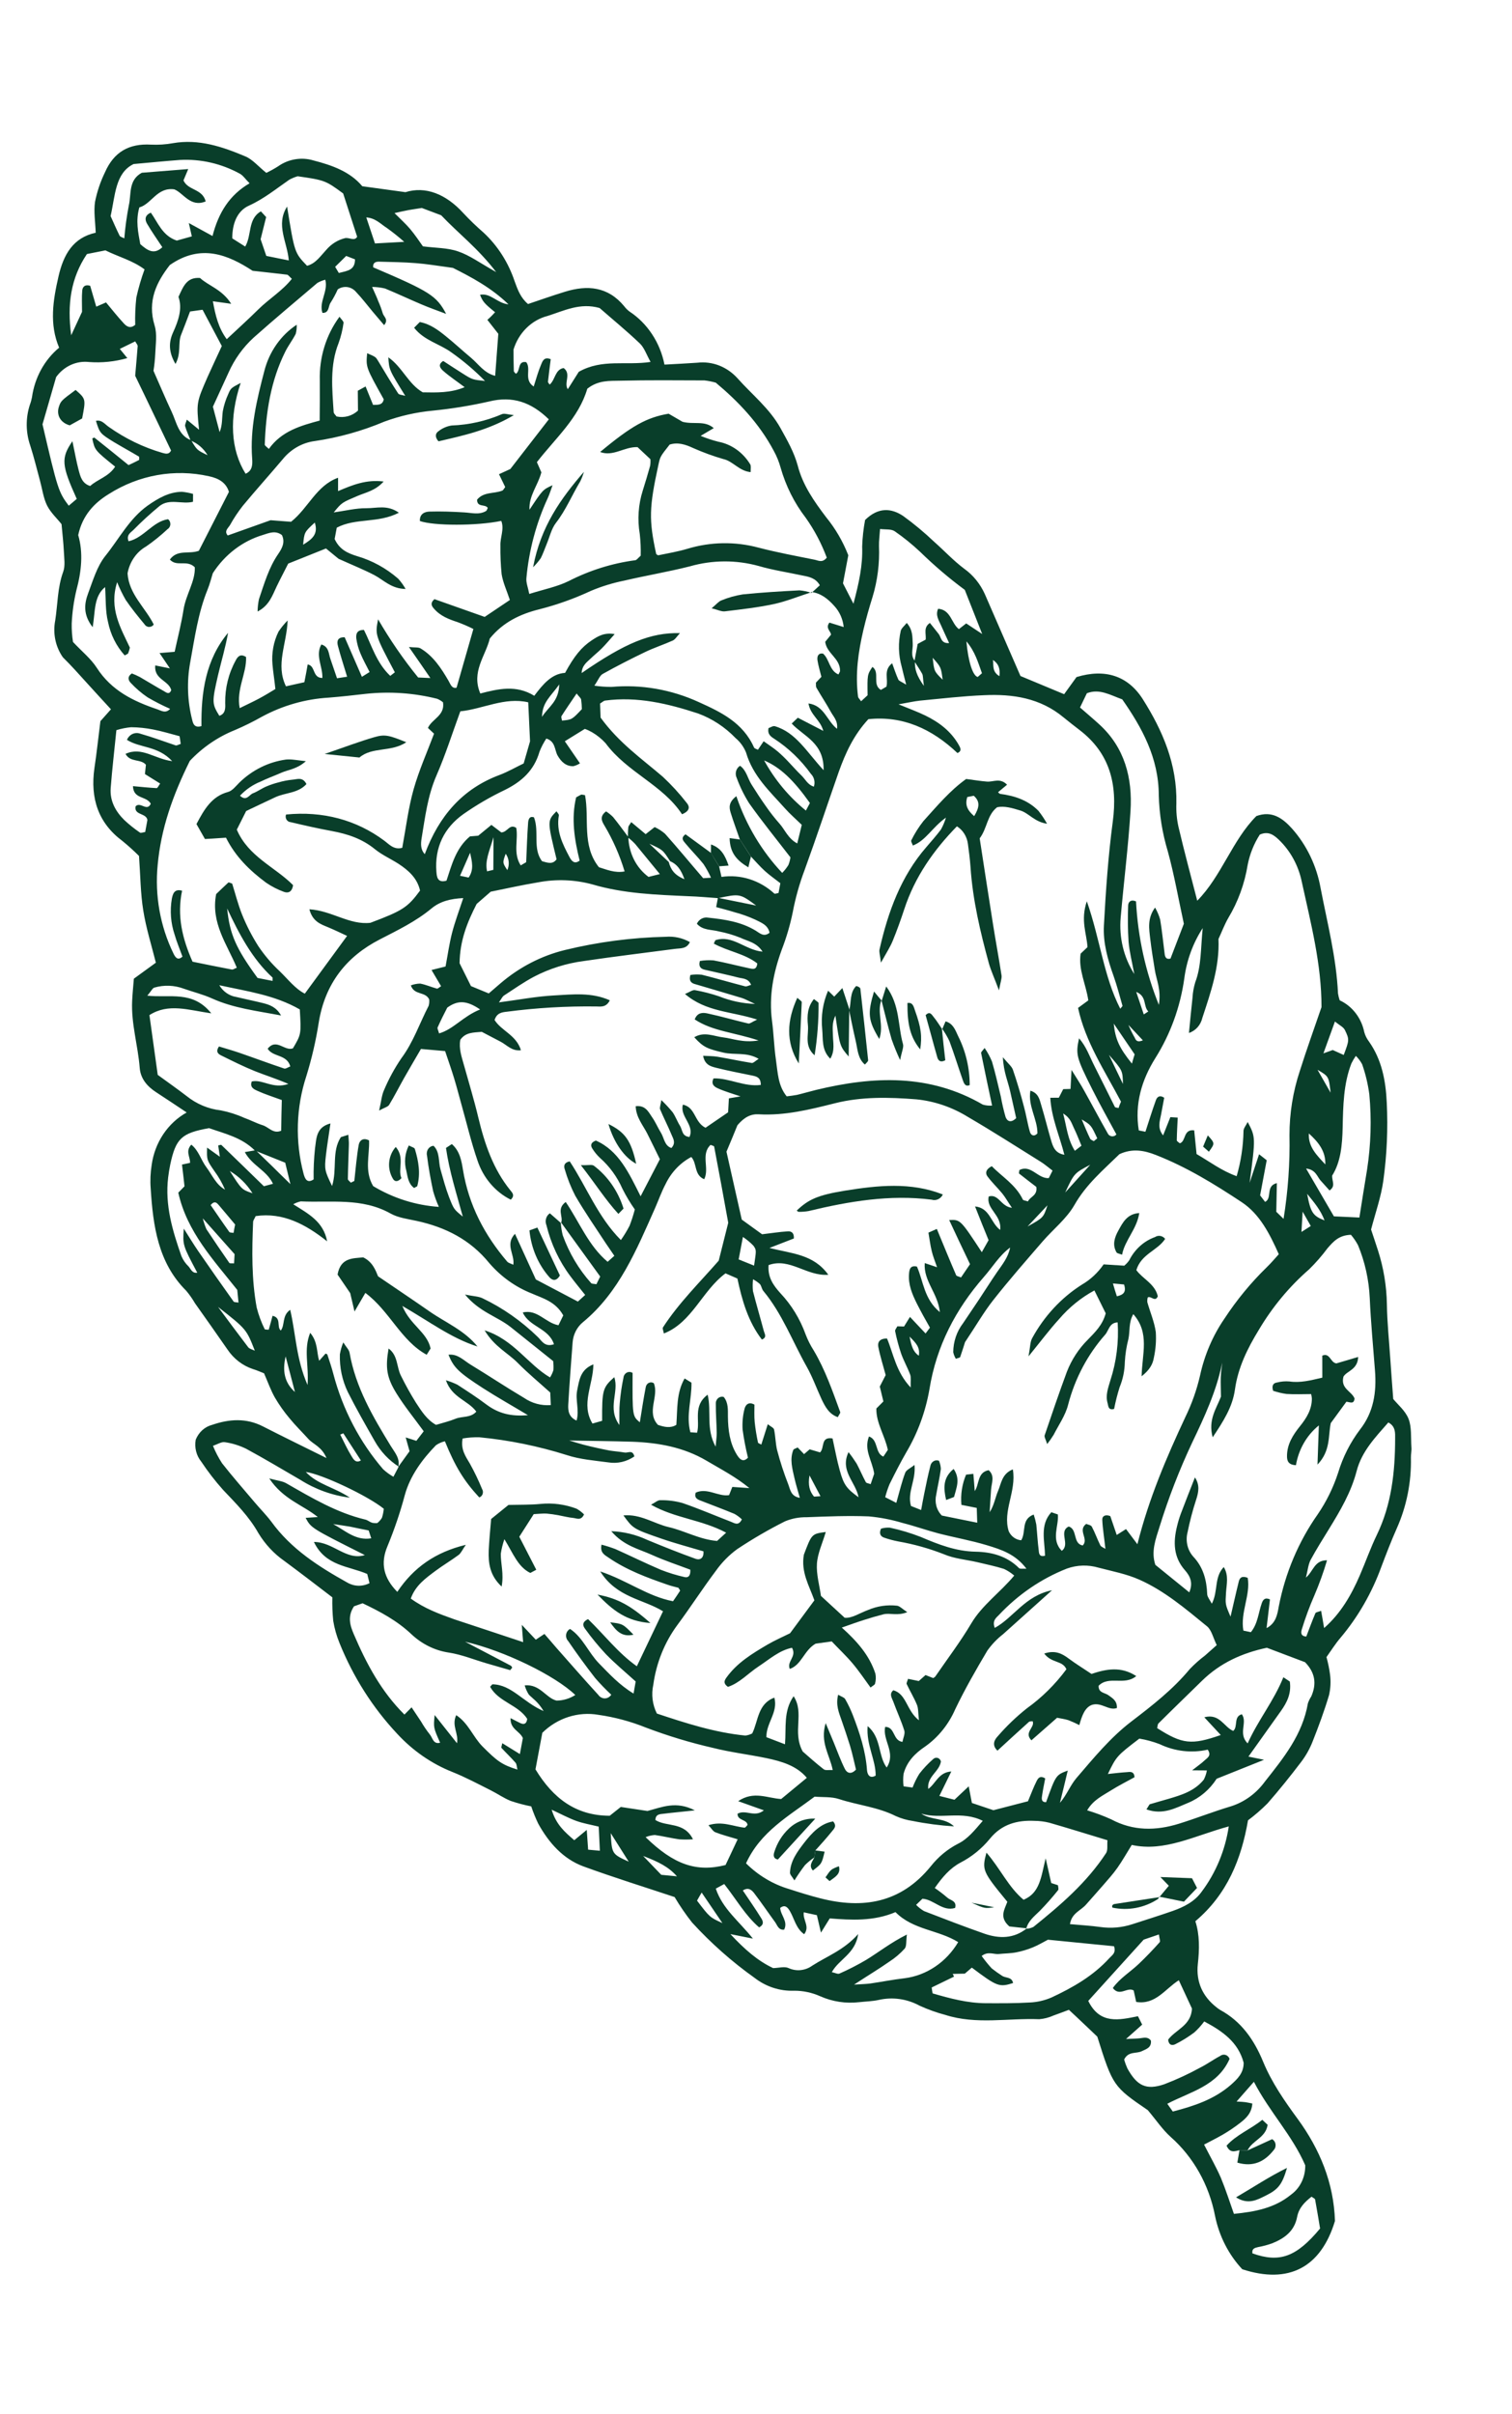 <svg width="47" height="75" viewBox="0 0 47 75" fill="none" xmlns="http://www.w3.org/2000/svg">
<path d="M5.803 34.56C5.424 34.309 5.145 34.119 4.862 33.937C4.58 33.755 4.37 33.516 4.343 33.175C4.288 32.475 4.073 31.798 4.108 31.09C4.118 30.876 4.14 30.663 4.161 30.404L4.845 29.907C4.71 29.367 4.54 28.832 4.453 28.282C4.367 27.755 4.366 27.213 4.321 26.591C4.157 26.427 3.986 26.273 3.807 26.127C3.052 25.566 2.802 24.8 2.935 23.863C3.004 23.409 3.051 22.954 3.121 22.404L3.449 22.035C3.2 21.764 2.952 21.495 2.705 21.222C2.458 20.95 2.216 20.677 1.955 20.42C1.841 20.258 1.761 20.072 1.72 19.875C1.679 19.677 1.678 19.472 1.717 19.274C1.795 18.773 1.785 18.256 1.964 17.764C2.034 17.576 1.994 17.341 1.985 17.128C1.972 16.861 1.941 16.594 1.913 16.284C1.782 16.114 1.578 15.932 1.463 15.703C1.349 15.474 1.314 15.191 1.243 14.933C1.144 14.57 1.056 14.203 0.941 13.845C0.799 13.437 0.794 12.988 0.928 12.576C0.957 12.501 0.979 12.422 0.994 12.342C1.079 11.732 1.381 11.18 1.838 10.801C1.528 10.069 1.648 9.332 1.818 8.59C1.973 7.911 2.269 7.384 2.975 7.23C2.963 6.895 2.909 6.572 2.954 6.269C3.018 5.952 3.121 5.645 3.261 5.358C3.541 4.716 4.014 4.455 4.691 4.493C4.92 4.504 5.15 4.489 5.377 4.448C6.175 4.309 6.909 4.556 7.625 4.858C7.854 4.953 8.034 5.176 8.278 5.37C8.402 5.311 8.523 5.244 8.64 5.17C8.801 5.056 8.983 4.98 9.174 4.949C9.365 4.917 9.56 4.929 9.746 4.985C10.332 5.136 10.884 5.335 11.262 5.786L12.603 5.97C13.223 5.777 13.857 6.023 14.399 6.617C14.597 6.829 14.805 7.03 15.023 7.219C15.468 7.629 15.804 8.156 16 8.747C16.094 9.003 16.181 9.249 16.413 9.445C16.788 9.319 17.175 9.182 17.566 9.062C18.257 8.85 18.894 8.899 19.401 9.511C19.449 9.575 19.505 9.631 19.568 9.678C19.845 9.86 20.083 10.1 20.27 10.384C20.457 10.667 20.588 10.988 20.655 11.327C21.012 11.307 21.337 11.292 21.677 11.268C21.907 11.241 22.139 11.271 22.355 11.355C22.572 11.44 22.767 11.576 22.927 11.754C23.381 12.264 23.922 12.687 24.265 13.306C24.472 13.681 24.682 14.042 24.797 14.464C24.954 15.076 25.309 15.578 25.68 16.068C25.968 16.42 26.201 16.819 26.369 17.25L26.204 18.122C26.298 18.305 26.391 18.487 26.529 18.756C26.703 18.102 26.821 17.558 26.8 16.98C26.809 16.703 26.84 16.426 26.891 16.154C27.3 15.752 27.703 15.782 28.074 16.029C28.411 16.273 28.733 16.541 29.037 16.83C29.351 17.107 29.64 17.42 29.972 17.668C30.248 17.865 30.469 18.137 30.613 18.456C30.976 19.288 31.337 20.12 31.721 21.001C32.141 21.177 32.59 21.363 33.078 21.566L33.463 21.034C34.35 20.764 35.058 20.993 35.521 21.717C36.141 22.697 36.593 23.744 36.567 24.962C36.558 25.205 36.579 25.448 36.632 25.685C36.81 26.441 37.011 27.192 37.216 27.982C37.975 27.213 38.303 26.105 39.054 25.352C39.54 25.174 39.874 25.421 40.163 25.742C40.62 26.257 40.928 26.901 41.052 27.597C41.26 28.681 41.54 29.749 41.591 30.861C41.603 30.934 41.62 31.006 41.644 31.076C41.836 31.164 42.006 31.3 42.139 31.473C42.273 31.646 42.365 31.85 42.409 32.069C42.439 32.173 42.488 32.27 42.552 32.354C42.951 32.918 43.076 33.569 43.107 34.257C43.147 35.067 43.111 35.878 43 36.68C42.93 37.183 42.757 37.669 42.619 38.196C42.686 38.399 42.764 38.626 42.837 38.855C43.009 39.392 43.102 39.955 43.111 40.522C43.12 41.088 43.179 41.652 43.217 42.216C43.244 42.614 43.274 43.014 43.308 43.461C43.447 43.633 43.687 43.827 43.785 44.08C43.884 44.333 43.854 44.661 43.873 44.955C43.884 45.062 43.856 45.171 43.858 45.278C43.875 46.039 43.725 46.794 43.418 47.481C43.244 47.873 43.09 48.274 42.938 48.676C42.642 49.489 42.211 50.237 41.664 50.885C41.51 51.065 41.382 51.27 41.233 51.479C41.282 51.657 41.32 51.838 41.344 52.022C41.371 52.234 41.361 52.451 41.313 52.66C41.167 53.148 40.991 53.626 40.803 54.1C40.715 54.325 40.596 54.537 40.453 54.727C40.116 55.171 39.766 55.607 39.399 56.026C39.209 56.216 39.007 56.391 38.794 56.55C38.587 57.75 38.15 58.847 37.157 59.685C37.294 60.108 37.285 60.558 37.234 61.017C37.175 61.567 37.382 62.018 37.806 62.352C37.845 62.385 37.886 62.415 37.929 62.441C38.579 62.793 38.981 63.36 39.266 64.054C39.533 64.699 39.928 65.267 40.337 65.825C41.025 66.765 41.46 67.815 41.497 68.996C41.059 70.444 40.059 70.968 38.615 70.496C38.191 70.042 37.898 69.468 37.77 68.842C37.585 67.878 37.097 67.01 36.387 66.383C36.136 66.158 35.941 65.864 35.679 65.554C34.608 64.824 34.59 64.798 34.109 63.27C33.824 63.001 33.54 62.726 33.226 62.437C33.083 62.489 32.918 62.555 32.75 62.613C32.609 62.677 32.458 62.716 32.305 62.729C31.333 62.69 30.348 62.903 29.388 62.596C29.115 62.524 28.848 62.428 28.588 62.31C28.196 62.096 27.746 62.032 27.314 62.13C27.114 62.174 26.905 62.177 26.7 62.2C26.291 62.247 25.879 62.184 25.499 62.017C25.241 61.901 24.963 61.842 24.682 61.844C24.242 61.86 23.81 61.719 23.454 61.443C22.752 60.944 22.102 60.368 21.512 59.724C21.315 59.474 21.134 59.21 20.97 58.934C20.038 58.624 19.081 58.327 18.133 57.981C17.504 57.748 17.062 57.251 16.732 56.656C16.648 56.482 16.575 56.302 16.513 56.117C16.297 56.075 16.084 56.018 15.874 55.947C15.659 55.861 15.464 55.722 15.255 55.618C14.86 55.42 14.472 55.212 14.064 55.049C13.416 54.792 12.83 54.386 12.345 53.86C11.586 53.051 10.978 52.095 10.554 51.044C10.463 50.822 10.397 50.59 10.358 50.351C10.334 50.109 10.325 49.866 10.331 49.623C9.836 49.244 9.341 48.864 8.835 48.49C8.514 48.266 8.241 47.972 8.032 47.628C7.74 47.108 7.331 46.703 6.932 46.282C6.687 46.008 6.461 45.715 6.255 45.406C6.18 45.314 6.125 45.205 6.096 45.087C6.066 44.969 6.062 44.845 6.084 44.725C6.13 44.611 6.2 44.51 6.289 44.429C6.378 44.349 6.483 44.293 6.596 44.264C7.126 44.082 7.653 44.046 8.174 44.313C8.794 44.63 9.422 44.935 10.149 45.296C9.999 44.938 9.74 44.874 9.585 44.702C9.391 44.488 9.183 44.285 8.999 44.06C8.829 43.858 8.676 43.642 8.542 43.412C8.413 43.183 8.324 42.929 8.208 42.663C8.101 42.622 7.982 42.567 7.861 42.531C7.541 42.425 7.262 42.21 7.068 41.919C6.735 41.441 6.402 40.965 6.062 40.488C5.981 40.35 5.89 40.219 5.788 40.098C4.915 39.231 4.757 38.09 4.684 36.918C4.665 36.676 4.676 36.433 4.714 36.194C4.761 35.849 4.885 35.521 5.074 35.237C5.264 34.953 5.514 34.721 5.803 34.56ZM20.826 26.748C20.603 26.401 20.603 26.401 20.186 26.212L20.789 26.78C20.848 27.011 20.963 27.186 21.275 27.313C21.166 27.003 21.036 26.841 20.826 26.752L20.826 26.748ZM7.923 35.743C7.519 35.336 6.988 35.22 6.499 35.047C5.642 35.199 5.466 35.365 5.292 36.178C5.264 36.31 5.244 36.443 5.227 36.577C5.123 37.442 5.363 38.233 5.638 39.019C5.69 39.142 5.766 39.253 5.861 39.343C5.932 39.419 5.971 39.564 6.132 39.538C5.678 38.683 5.678 38.683 5.713 38.168C5.882 38.432 6.017 38.657 6.166 38.873C6.527 39.396 6.891 39.916 7.26 40.432C7.279 40.46 7.341 40.451 7.414 40.467C7.4 40.323 7.387 40.194 7.375 40.072C6.633 39.137 5.813 38.269 5.542 37.051L5.735 36.854C5.713 36.63 5.683 36.403 5.657 36.179L5.908 36.125C5.914 35.94 5.757 35.763 5.946 35.56C6.176 35.739 6.248 36.04 6.416 36.263C6.597 36.504 6.713 36.803 6.995 36.957C6.905 36.749 6.793 36.553 6.66 36.374C6.427 36.035 6.427 36.035 6.437 35.651L6.834 35.935C6.81 35.777 6.796 35.68 6.782 35.583C6.836 35.576 6.872 35.556 6.883 35.571C7.315 35.987 7.744 36.406 8.203 36.852L8.486 36.775C8.287 36.353 7.84 36.217 7.61 35.791L7.947 35.733C8.113 35.893 8.28 36.053 8.445 36.214C8.611 36.376 8.756 36.525 9.027 36.786C8.95 36.47 8.909 36.3 8.866 36.121L7.923 35.743ZM28.424 20.545L28.526 20.004L28.775 19.87C28.792 19.672 28.698 19.498 28.905 19.352C28.994 19.464 29.085 19.575 29.178 19.695C29.257 19.793 29.248 19.999 29.503 19.977C29.406 19.766 29.328 19.6 29.254 19.432C29.18 19.264 29.072 19.115 29.161 18.912C29.56 18.942 29.57 19.369 29.807 19.544L30.034 19.367L30.531 19.696C30.319 19.157 30.155 18.741 29.99 18.325C29.503 17.965 29.04 17.57 28.603 17.144C28.354 16.91 28.09 16.696 27.812 16.504C27.703 16.43 27.534 16.455 27.356 16.434C27.342 16.648 27.319 16.804 27.323 16.961C27.345 17.501 27.277 18.041 27.12 18.555C27.015 18.888 26.92 19.225 26.84 19.562C26.68 20.246 26.58 20.932 26.672 21.641C26.677 21.682 26.721 21.717 26.767 21.785L26.969 21.599C26.959 20.96 26.959 20.96 27.119 20.718C27.365 20.89 27.098 21.262 27.382 21.433L27.555 21.331C27.618 21.09 27.452 20.822 27.732 20.605C27.797 20.783 27.852 20.951 27.924 21.111C27.945 21.157 28.02 21.176 28.168 21.269C28.103 21.011 28.063 20.862 28.029 20.712C27.926 20.349 27.916 19.963 28 19.595C28.024 19.511 28.112 19.446 28.186 19.352C28.38 19.573 28.359 19.789 28.372 19.997C28.382 20.178 28.295 20.371 28.442 20.535C28.428 20.774 28.486 20.982 28.718 21.307C28.687 21.067 28.695 20.992 28.667 20.935C28.593 20.801 28.505 20.675 28.424 20.545ZM5.927 13.687C5.869 13.539 5.8 13.396 5.756 13.244C5.74 13.188 5.787 13.118 5.807 13.036L6.187 13.35C6.103 12.507 6.103 12.507 6.459 11.695C6.6 11.381 6.748 11.069 6.895 10.75C6.688 10.359 6.491 9.991 6.297 9.623L5.907 9.677C5.817 9.921 5.721 10.168 5.625 10.413C5.53 10.658 5.636 10.977 5.455 11.307C5.239 10.936 5.241 10.636 5.379 10.329C5.548 9.959 5.676 9.582 5.548 9.223C5.699 8.895 5.806 8.604 6.218 8.636C6.484 8.882 6.902 8.987 7.187 9.438L6.617 9.359C6.698 9.808 6.792 10.192 7.048 10.537C7.391 10.216 7.719 9.919 8.034 9.608C8.366 9.281 8.776 9.036 9.072 8.662C8.995 8.594 8.961 8.538 8.922 8.533C8.591 8.492 8.26 8.459 7.852 8.412C7.095 7.92 6.249 7.557 5.278 8.234C4.873 8.756 4.57 9.342 4.807 10.116C4.889 10.384 4.836 10.701 4.826 10.995C4.817 11.171 4.799 11.346 4.771 11.52C4.994 12.023 5.158 12.415 5.337 12.795C5.491 13.123 5.546 13.53 5.941 13.677C6.124 13.983 6.124 13.983 6.452 14.141C6.329 13.932 6.144 13.773 5.927 13.687ZM31.919 59.907L31.9 59.92C31.977 59.916 32.053 59.897 32.123 59.862C32.96 59.188 33.779 58.49 34.383 57.567C34.441 57.478 34.411 57.326 34.425 57.169C33.795 56.978 33.209 56.795 32.618 56.625C32.467 56.587 32.312 56.568 32.156 56.567C31.619 56.542 31.138 56.668 30.769 57.124C30.514 57.434 30.204 57.685 29.856 57.864C29.531 58.037 29.294 58.313 29.057 58.653C29.19 58.744 29.319 58.842 29.442 58.948C29.537 59.039 29.75 59.045 29.689 59.272C29.294 59.393 29.031 59.008 28.674 58.986L28.477 59.176C28.551 59.252 28.634 59.317 28.724 59.37C29.348 59.611 29.974 59.853 30.607 60.074C31.059 60.228 31.51 60.232 31.918 59.907L31.919 59.907ZM22.353 26.913C22.376 27.012 22.397 27.109 22.427 27.242C22.719 27.199 23.016 27.223 23.299 27.312C23.581 27.401 23.843 27.552 24.067 27.757C24.089 27.778 24.148 27.748 24.2 27.742L24.257 27.438C24.089 27.306 23.922 27.191 23.772 27.055C23.623 26.919 23.485 26.759 23.343 26.61C23.227 26.432 23.111 26.254 22.996 26.074C22.901 25.798 22.797 25.522 22.711 25.242C22.663 25.085 22.646 24.922 22.889 24.734C23.193 25.631 23.68 26.445 24.314 27.117C24.387 27.044 24.452 26.962 24.507 26.872C24.538 26.796 24.559 26.716 24.57 26.634C24.115 26.044 23.686 25.517 23.286 24.953C23.131 24.707 23.002 24.444 22.901 24.168C22.869 24.103 22.862 24.027 22.881 23.956C22.901 23.886 22.945 23.826 23.005 23.79C23.202 23.93 23.241 24.185 23.365 24.378C23.507 24.605 23.651 24.825 23.803 25.04C23.937 25.235 24.087 25.425 24.241 25.599C24.395 25.773 24.502 26.056 24.782 26.202C24.835 25.985 24.879 25.809 24.923 25.625C24.738 25.445 24.56 25.291 24.403 25.116C23.932 24.588 23.402 24.108 23.189 23.373C23.117 23.199 23.006 23.047 22.866 22.93C22.534 22.586 22.135 22.324 21.697 22.164C20.763 21.858 19.808 21.631 18.811 21.764C18.766 21.769 18.725 21.812 18.653 21.856C18.659 22.025 18.665 22.21 18.669 22.293C19.241 23.08 19.95 23.571 20.603 24.131C20.871 24.381 21.12 24.652 21.347 24.944C21.433 25.046 21.467 25.185 21.201 25.296C20.596 24.376 19.498 24 18.825 23.089C18.701 22.953 18.558 22.838 18.402 22.747C18.33 22.706 18.256 22.671 18.179 22.644L17.557 23.028L18.028 23.714C17.964 23.755 17.894 23.785 17.821 23.803C17.593 23.807 17.444 23.667 17.33 23.467C17.236 23.29 17.265 23.03 16.982 22.944C16.898 23.072 16.826 23.209 16.77 23.353C16.6 23.945 16.203 24.289 15.688 24.543C15.243 24.755 14.814 25.005 14.406 25.29C13.811 25.712 13.504 26.319 13.566 27.091C13.579 27.225 13.59 27.441 13.879 27.359C14.038 26.883 14.166 26.351 14.609 25.983L14.866 25.962L15.275 25.626L15.584 25.861C15.783 25.849 15.836 25.582 16.048 25.719C16.115 26.087 15.942 26.506 16.186 26.884L16.356 26.785C16.375 26.358 16.387 25.957 16.416 25.56C16.422 25.484 16.445 25.336 16.599 25.392C16.77 25.834 16.549 26.364 16.85 26.755C17.032 26.806 17.181 26.86 17.301 26.695C17.009 25.498 17.009 25.498 17.298 25.203C17.324 25.246 17.378 25.294 17.372 25.33C17.286 25.827 17.491 26.227 17.706 26.632C17.769 26.746 17.853 26.858 18.018 26.736C17.857 26.086 17.751 25.427 17.909 24.771C17.979 24.733 18.023 24.704 18.069 24.686C18.09 24.683 18.116 24.692 18.185 24.702C18.326 25.429 18.076 26.264 18.617 26.941C18.853 27.012 19.109 27.129 19.416 27.072C19.265 26.571 19.055 26.094 18.791 25.65C18.71 25.52 18.627 25.363 18.84 25.207C18.918 25.257 18.991 25.316 19.058 25.383C19.222 25.584 19.375 25.797 19.532 26.006C19.539 26.25 19.599 26.489 19.707 26.704C19.816 26.919 19.971 27.103 20.159 27.242L20.511 27.154C20.234 26.821 19.99 26.514 19.744 26.219C19.674 26.145 19.599 26.077 19.518 26.016C19.521 25.91 19.519 25.803 19.531 25.699C19.537 25.655 19.576 25.617 19.622 25.54L20.07 25.914L20.35 25.694C20.465 25.747 20.574 25.817 20.672 25.901C21.068 26.343 21.448 26.806 21.858 27.282L22.101 27.267C22.034 27.119 21.956 26.977 21.867 26.842C21.689 26.619 21.482 26.416 21.3 26.194C21.244 26.126 21.147 26.032 21.31 25.919L22.102 26.497C22.182 26.639 22.267 26.775 22.353 26.913ZM25.223 18.422L25.484 18.182C25.354 17.954 25.145 17.918 24.944 17.879C24.49 17.781 24.027 17.713 23.583 17.583C22.881 17.39 22.145 17.394 21.445 17.594C20.77 17.765 20.082 17.879 19.403 18.038C19.05 18.109 18.704 18.215 18.37 18.355C17.851 18.597 17.313 18.789 16.762 18.929C16.181 19.073 15.638 19.326 15.225 19.837C15.094 20.379 14.642 20.866 14.93 21.544C15.486 21.401 16.044 21.267 16.608 21.615C16.879 21.254 17.153 20.927 17.565 20.904C17.848 20.384 18.074 20.105 18.395 19.892C18.585 19.767 18.779 19.642 19.107 19.699C18.943 19.883 18.831 20.017 18.71 20.139C18.589 20.261 18.473 20.349 18.36 20.459C18.246 20.57 18.093 20.668 18.08 20.909C19.445 19.968 20.223 19.649 21.137 19.668C21.042 19.77 20.99 19.864 20.913 19.899C20.629 20.027 20.332 20.122 20.052 20.257C19.607 20.47 19.167 20.696 18.736 20.936C18.644 20.987 18.597 21.125 18.476 21.301C18.651 21.327 18.827 21.339 19.003 21.34C19.932 21.257 20.865 21.419 21.721 21.811C22.404 22.119 23.093 22.446 23.438 23.22C23.454 23.256 23.517 23.269 23.56 23.292L23.738 23.028C23.898 23.143 24.047 23.236 24.185 23.354C24.303 23.456 24.415 23.566 24.522 23.681C24.649 23.814 24.771 23.955 24.904 24.082C25.038 24.209 25.1 24.376 25.299 24.438C25.321 24.369 25.325 24.295 25.308 24.225C25.292 24.154 25.256 24.09 25.206 24.041C24.894 23.607 24.508 23.238 24.07 22.953C23.964 22.885 23.848 22.81 23.89 22.619C23.95 22.6 24.027 22.544 24.085 22.56C24.738 22.751 25.073 23.356 25.601 23.927C25.62 23.072 24.984 22.88 24.61 22.478L24.8 22.297L25.592 22.706C25.499 22.358 25.192 22.22 25.131 21.853C25.623 21.919 25.703 22.397 26.019 22.641C26.051 22.394 25.909 22.266 25.827 22.117C25.687 21.861 25.523 21.617 25.378 21.364C25.355 21.323 25.368 21.261 25.362 21.208C25.415 21.152 25.465 21.096 25.533 21.026C25.492 20.858 25.437 20.684 25.41 20.505C25.398 20.395 25.427 20.285 25.581 20.303C25.784 20.47 25.776 20.835 26.063 20.952C26.091 20.892 26.112 20.869 26.112 20.846C26.122 20.453 25.698 20.305 25.651 19.939L25.832 19.717C25.82 19.596 25.65 19.516 25.782 19.342L26.226 19.48C26.201 19.232 26.097 19 25.932 18.823C25.734 18.602 25.513 18.424 25.211 18.39L25.223 18.422ZM12.394 45.562L12.378 45.572L12.731 45.084C12.687 44.927 12.654 44.809 12.611 44.655L12.942 44.761L13.171 44.464C12.875 44.057 12.573 43.689 12.324 43.287C12.013 42.784 11.978 42.482 12.079 41.893C12.376 42.11 12.324 42.474 12.465 42.742C12.606 43.028 12.761 43.306 12.929 43.575C13.101 43.836 13.271 44.11 13.554 44.265C13.769 44.2 13.971 44.153 14.162 44.074C14.372 43.99 14.628 44.053 14.806 43.854C14.55 43.502 14.051 43.427 13.861 42.879C13.983 42.915 14.102 42.961 14.217 43.017C14.523 43.216 14.828 43.412 15.122 43.634C15.492 43.91 15.883 44.01 16.411 43.964C15.899 43.657 15.45 43.405 15.016 43.126C14.242 42.626 14.104 42.483 13.94 42.086C14.232 42.052 14.415 42.266 14.632 42.396C15.187 42.733 15.73 43.095 16.287 43.425C16.534 43.595 16.827 43.674 17.121 43.65C17.115 43.499 17.11 43.374 17.104 43.26C16.753 42.944 16.41 42.66 16.098 42.344C15.787 42.027 15.372 41.842 15.064 41.329C15.967 41.614 16.406 42.385 17.097 42.791C17.143 42.721 17.178 42.644 17.203 42.562C17.209 42.469 17.206 42.376 17.195 42.284L15.876 41.229C15.457 40.896 14.904 40.763 14.455 40.217C14.723 40.272 14.876 40.271 15.001 40.333C15.631 40.634 16.211 41.041 16.721 41.538C16.836 41.647 16.929 41.86 17.22 41.76C17.055 41.255 16.454 41.226 16.25 40.774C16.704 40.664 16.954 41.097 17.36 41.17L17.509 40.864C17.266 40.43 16.871 40.334 16.527 40.182C16.023 39.983 15.57 39.659 15.207 39.237C14.612 38.505 13.838 38.122 12.958 37.93C12.682 37.869 12.384 37.835 12.142 37.7C11.252 37.201 10.289 37.366 9.349 37.322C9.268 37.34 9.189 37.37 9.116 37.412C9.59 37.711 10.053 37.948 10.169 38.563C9.497 38.031 8.793 37.656 7.948 37.779C7.909 37.867 7.869 37.91 7.868 37.963C7.83 38.853 7.818 39.742 7.979 40.619C8.038 40.852 8.121 41.076 8.226 41.289C8.235 41.311 8.309 41.303 8.353 41.309C8.393 41.163 8.438 41.017 8.472 40.876C8.759 40.941 8.59 41.217 8.728 41.334C8.864 41.163 8.758 40.87 9.021 40.691C9.197 41.447 9.202 42.204 9.56 43.027C9.606 42.413 9.43 41.928 9.642 41.405C9.885 41.692 9.84 42.007 9.921 42.274L10.12 42.05C10.142 42.061 10.172 42.066 10.176 42.082C10.242 42.285 10.312 42.486 10.365 42.694C10.656 43.792 11.185 44.802 11.909 45.643C12.007 45.734 12.114 45.812 12.229 45.877L12.394 45.562ZM17.444 37.982C17.518 37.793 17.288 37.561 17.585 37.341C18.009 37.962 18.293 38.702 18.888 39.199L19.097 39.013C19.005 38.877 18.917 38.751 18.83 38.622C18.51 38.134 18.177 37.654 17.882 37.147C17.748 36.888 17.639 36.614 17.557 36.331C17.525 36.24 17.517 36.118 17.71 36.08C18.231 36.866 18.585 37.807 19.3 38.523C19.4 38.382 19.49 38.234 19.57 38.079C19.634 37.914 19.688 37.745 19.733 37.573C19.59 37.37 19.461 37.155 19.348 36.93C19.185 36.561 18.948 36.235 18.654 35.975C18.559 35.887 18.475 35.784 18.406 35.671C18.334 35.552 18.403 35.477 18.523 35.433C19.23 35.745 19.546 36.431 19.913 37.164L20.512 36.012C20.379 35.74 20.252 35.479 20.122 35.22C19.992 34.961 19.769 34.712 19.761 34.365C20.064 34.33 20.155 34.54 20.268 34.704C20.382 34.867 20.446 35.031 20.545 35.19C20.645 35.349 20.653 35.594 20.87 35.664C21.015 35.508 20.929 35.38 20.882 35.268C20.77 34.996 20.634 34.736 20.52 34.464C20.498 34.41 20.535 34.327 20.558 34.175C20.681 34.293 20.798 34.419 20.907 34.551C20.998 34.681 21.05 34.835 21.136 34.972C21.221 35.11 21.191 35.297 21.432 35.321C21.598 34.947 21.123 34.684 21.227 34.318C21.623 34.394 21.577 34.862 21.931 35.035L22.633 34.555C22.644 34.351 22.65 34.247 22.657 34.122L23.018 34.06C22.782 33.98 22.546 33.913 22.325 33.815C22.226 33.771 22.085 33.698 22.18 33.501C22.671 33.488 23.142 33.772 23.649 33.704C23.651 33.477 23.525 33.443 23.392 33.415C23.014 33.337 22.634 33.266 22.259 33.171C22.091 33.129 21.907 33.08 21.856 32.799C22.014 32.809 22.16 32.805 22.303 32.829C22.658 32.888 23.011 32.965 23.367 33.022C23.419 33.03 23.481 32.956 23.583 32.894C23.209 32.675 22.835 32.781 22.491 32.701C21.993 32.584 21.864 32.537 21.581 32.223C21.892 32.036 22.189 32.194 22.485 32.228C22.781 32.262 23.084 32.403 23.581 32.323C22.806 32.067 22.146 32.035 21.595 31.669C21.676 31.451 21.846 31.452 21.986 31.482C22.415 31.574 22.836 31.697 23.262 31.797C23.31 31.807 23.371 31.75 23.535 31.674C22.735 31.415 21.952 31.443 21.293 30.879C21.435 30.822 21.527 30.747 21.603 30.76C21.855 30.805 22.104 30.869 22.348 30.951C22.707 31.095 23.086 31.175 23.469 31.188C23.243 31.085 23.156 31.033 23.062 31.004C22.57 30.854 22.074 30.712 21.58 30.565C21.477 30.533 21.41 30.455 21.461 30.288C21.578 30.27 21.697 30.268 21.815 30.281C22.265 30.393 22.709 30.525 23.159 30.641C23.212 30.654 23.279 30.614 23.348 30.595C23.259 30.385 23.087 30.405 22.948 30.368C22.597 30.278 22.247 30.205 21.896 30.123C21.799 30.098 21.704 30.042 21.755 29.854C21.895 29.831 22.037 29.824 22.178 29.835C22.557 29.905 22.931 30.005 23.31 30.085C23.402 30.104 23.52 30.136 23.54 29.93C23.148 29.624 22.627 29.555 22.189 29.314C22.221 29.25 22.228 29.212 22.245 29.206C22.774 29.036 23.165 29.516 23.704 29.564C23.516 29.271 23.238 29.241 23.015 29.132C22.799 29.046 22.576 28.98 22.348 28.936C22.113 28.872 21.85 28.909 21.662 28.697C21.693 28.629 21.745 28.574 21.808 28.54C21.871 28.506 21.943 28.495 22.013 28.508C22.527 28.563 23.035 28.634 23.494 28.914C23.615 28.988 23.743 29.121 23.921 28.977C23.871 28.73 23.653 28.66 23.48 28.571C23.266 28.473 23.045 28.394 22.819 28.335C22.634 28.277 22.445 28.23 22.262 28.18C22.286 28.048 22.301 27.969 22.316 27.891L23.506 28.132C22.999 27.76 22.999 27.76 22.323 27.902C22.015 27.881 21.707 27.851 21.403 27.842C20.399 27.796 19.395 27.764 18.419 27.476C17.867 27.326 17.291 27.304 16.731 27.41C16.223 27.494 15.722 27.607 15.254 27.701L14.817 28.081C14.519 28.659 14.294 29.229 14.286 29.924L14.64 30.634L15.193 30.862L15.56 30.546C16.145 30.046 16.827 29.693 17.557 29.514C18.588 29.263 19.64 29.125 20.697 29.102C20.956 29.081 21.215 29.138 21.445 29.267C21.344 29.486 21.149 29.455 20.98 29.478C20.035 29.603 19.087 29.716 18.143 29.856C17.605 29.926 17.081 30.091 16.593 30.345C16.273 30.517 15.97 30.728 15.665 30.928C15.613 30.963 15.584 31.036 15.509 31.14C16.12 31.06 16.672 30.953 17.228 30.924C17.802 30.892 18.391 30.822 18.956 31.076C18.843 31.3 18.68 31.271 18.53 31.267C17.603 31.255 16.675 31.309 15.755 31.43C15.605 31.447 15.443 31.465 15.374 31.688C15.589 32.029 16.049 32.153 16.193 32.626C15.915 32.664 15.757 32.464 15.564 32.363L14.976 32.055C14.707 32.078 14.47 32.069 14.308 32.304C14.258 32.579 14.351 32.833 14.422 33.089C14.573 33.633 14.739 34.173 14.869 34.721C15.066 35.541 15.332 36.322 15.863 36.977C15.919 37.048 16.018 37.136 15.877 37.269C15.637 37.15 15.422 36.98 15.244 36.77C15.066 36.561 14.929 36.315 14.841 36.048C14.649 35.491 14.513 34.914 14.353 34.346C14.273 34.062 14.201 33.775 14.114 33.492C14.028 33.21 13.933 32.943 13.836 32.653L13.085 32.587C12.911 32.887 12.735 33.183 12.565 33.483C12.408 33.761 12.264 34.048 12.097 34.322C12.058 34.386 11.953 34.408 11.785 34.5C11.852 34.212 11.865 34.02 11.94 33.859C12.087 33.512 12.267 33.183 12.476 32.876C12.848 32.378 13.043 31.789 13.324 31.247C13.343 31.181 13.348 31.113 13.34 31.045C13.215 30.792 12.879 30.928 12.771 30.612C12.865 30.576 12.964 30.557 13.064 30.556C13.239 30.59 13.406 30.665 13.58 30.712C13.61 30.719 13.654 30.672 13.711 30.637C13.617 30.477 13.525 30.323 13.414 30.134L13.85 30.025C13.918 29.666 13.965 29.319 14.052 28.981C14.139 28.643 14.274 28.282 14.4 27.9C14.008 27.919 13.683 27.998 13.413 28.222C12.921 28.63 12.361 28.897 11.804 29.185C10.772 29.715 10.1 30.555 9.906 31.778C9.818 32.338 9.69 32.889 9.523 33.428C9.202 34.404 9.171 35.462 9.435 36.458C9.476 36.615 9.544 36.776 9.749 36.639C9.743 36.317 9.758 35.995 9.792 35.675C9.837 35.386 9.815 35.018 10.272 34.901C10.22 35.265 10.167 35.58 10.131 35.892C10.081 36.328 10.095 36.375 10.322 36.845C10.487 36.32 10.302 35.779 10.596 35.326L10.828 35.253C10.833 35.374 10.851 35.481 10.844 35.584C10.834 35.932 10.818 36.281 10.813 36.63C10.816 36.665 10.872 36.701 10.905 36.741L11.014 36.688C11.057 36.304 11.086 35.93 11.151 35.564C11.171 35.451 11.271 35.323 11.472 35.428C11.492 35.881 11.32 36.378 11.6 36.848C12.226 37.224 12.924 37.444 13.642 37.493C13.571 37.335 13.512 37.172 13.464 37.005C13.387 36.639 13.318 36.269 13.273 35.896C13.264 35.862 13.264 35.826 13.27 35.791C13.276 35.757 13.289 35.724 13.309 35.695C13.328 35.666 13.353 35.643 13.382 35.625C13.411 35.608 13.444 35.598 13.477 35.595C13.679 35.791 13.623 36.084 13.693 36.332C13.773 36.615 13.85 36.902 13.954 37.177C14.107 37.57 14.107 37.566 14.386 37.795C14.189 37.071 13.967 36.389 13.863 35.662L14.045 35.542C14.295 35.757 14.346 36.067 14.391 36.342C14.572 37.444 15.065 38.371 15.764 39.191C15.804 39.239 15.884 39.253 15.956 39.291C16.009 38.968 15.688 38.67 16.008 38.33L16.656 39.747L17.963 40.435L18.19 40.229C18.024 40.02 17.872 39.838 17.731 39.648C17.381 39.181 17.128 38.642 16.986 38.063C16.959 37.998 16.954 37.925 16.974 37.857C16.993 37.788 17.035 37.73 17.092 37.692L17.432 37.99C17.441 38.121 17.461 38.251 17.493 38.377C17.692 38.928 17.991 39.432 18.374 39.86C18.399 39.889 18.462 39.88 18.539 39.896L18.657 39.657L17.444 37.982ZM34.846 34.224C34.332 33.252 33.739 32.366 33.511 31.312L33.83 31.078C33.754 30.568 33.516 30.123 33.591 29.626L33.804 29.424C33.78 28.998 33.581 28.597 33.784 27.999C34.202 29.198 34.308 30.335 34.823 31.337C34.864 31.285 34.895 31.259 34.892 31.246C34.803 30.937 34.723 30.626 34.617 30.325C34.435 29.815 34.284 29.287 34.315 28.748C34.373 27.672 34.448 26.593 34.59 25.526C34.747 24.354 34.491 23.392 33.558 22.679C33.392 22.552 33.227 22.422 33.062 22.288C32.335 21.682 31.477 21.556 30.594 21.597C29.926 21.624 29.26 21.703 28.594 21.766C28.409 21.787 28.225 21.829 27.931 21.881C28.288 22.026 28.526 22.114 28.758 22.226C29.184 22.433 29.559 22.712 29.804 23.144C29.846 23.218 29.914 23.336 29.761 23.393C28.967 22.642 28.062 22.23 26.993 22.342C26.533 22.839 26.28 23.398 26.072 23.98C25.717 24.995 25.382 26.008 25.012 27.025C24.851 27.45 24.727 27.891 24.642 28.34C24.561 28.736 24.447 29.123 24.302 29.498C24.04 30.216 23.896 30.944 23.998 31.716C24.051 32.117 24.061 32.522 24.119 32.92C24.177 33.318 24.182 33.726 24.454 34.059C24.567 34.046 24.674 34.033 24.773 34.014C24.974 33.966 25.172 33.907 25.373 33.858C27.148 33.43 28.893 33.354 30.551 34.316C30.645 34.344 30.742 34.353 30.839 34.346C30.715 33.762 30.602 33.237 30.497 32.711C30.494 32.681 30.547 32.637 30.606 32.556C30.697 32.687 30.773 32.828 30.835 32.977C30.941 33.336 31.023 33.703 31.111 34.07C31.149 34.281 31.197 34.489 31.256 34.695C31.302 34.827 31.416 34.902 31.588 34.736C31.529 34.474 31.464 34.188 31.401 33.905C31.335 33.6 31.196 33.312 31.174 32.844C31.341 33.047 31.449 33.126 31.486 33.233C31.616 33.611 31.729 33.996 31.83 34.383C31.901 34.641 31.94 34.909 32.015 35.165C32.047 35.271 32.145 35.322 32.248 35.21C32.251 34.765 31.949 34.365 32.029 33.883C32.285 33.961 32.315 34.162 32.366 34.331C32.476 34.691 32.564 35.057 32.67 35.417C32.729 35.619 32.793 35.826 33.086 35.874C32.935 35.282 32.682 34.725 32.648 34.103L32.913 34.102L33.05 33.835L33.277 33.829C33.285 33.682 33.292 33.533 33.308 33.238C33.487 33.529 33.597 33.692 33.695 33.872C33.942 34.313 34.178 34.761 34.428 35.2C34.44 35.227 34.457 35.25 34.48 35.267C34.502 35.285 34.528 35.296 34.555 35.3C34.582 35.304 34.61 35.301 34.636 35.291C34.662 35.281 34.685 35.264 34.703 35.242C34.455 34.783 34.193 34.318 33.955 33.845C33.452 32.844 33.434 32.757 33.542 32.256C33.768 32.515 33.87 32.82 34.011 33.099C34.227 33.526 34.44 33.959 34.654 34.386C34.666 34.411 34.729 34.41 34.771 34.421C34.788 34.362 34.806 34.315 34.846 34.224ZM32.718 36.366C32.559 36.245 32.46 36.159 32.348 36.09C31.598 35.623 30.853 35.144 30.09 34.7C29.599 34.396 29.052 34.209 28.486 34.152C27.635 34.085 26.781 34.064 25.948 34.275C25.168 34.471 24.396 34.663 23.583 34.617C23.339 34.603 23.135 34.706 22.923 34.956C22.832 35.187 22.705 35.482 22.582 35.778C22.746 36.506 22.904 37.211 23.057 37.887L23.689 38.344C23.978 38.311 24.23 38.268 24.479 38.254C24.56 38.245 24.69 38.265 24.676 38.475L23.918 38.769C24.622 38.948 25.288 38.962 25.748 39.602C25.068 39.653 24.552 39.062 23.891 39.301C23.859 39.688 24.047 39.938 24.257 40.173C24.601 40.537 24.869 40.974 25.043 41.457C25.11 41.632 25.195 41.799 25.295 41.955C25.651 42.554 25.878 43.212 26.118 43.868C26.128 43.898 26.079 43.951 26.043 44.025C25.774 43.934 25.652 43.704 25.541 43.473C25.384 43.134 25.256 42.775 25.075 42.455C24.632 41.668 24.311 40.805 23.729 40.106C23.68 40.047 23.67 39.953 23.624 39.893C23.558 39.834 23.485 39.783 23.408 39.742C23.394 39.864 23.393 39.986 23.405 40.108C23.511 40.525 23.633 40.935 23.744 41.352C23.767 41.437 23.851 41.546 23.683 41.615C23.257 41.062 23.065 40.396 22.922 39.719L22.552 39.558C21.821 40.101 21.514 41.083 20.636 41.426C20.62 41.337 20.587 41.269 20.607 41.238C21.101 40.476 21.74 39.851 22.341 39.164C22.443 38.76 22.547 38.344 22.637 37.987C22.485 37.152 22.347 36.388 22.2 35.623C22.198 35.597 22.127 35.585 22.087 35.568C21.774 35.864 22.061 36.295 21.89 36.634C21.569 36.501 21.673 36.141 21.488 35.943C21.142 36.126 20.862 36.423 20.687 36.789C20.562 37.024 20.473 37.28 20.365 37.525C19.788 38.825 19.244 40.147 18.125 41.071C18.033 41.145 17.956 41.24 17.9 41.348C17.844 41.456 17.81 41.575 17.8 41.698C17.751 42.343 17.701 42.99 17.664 43.637C17.655 43.817 17.673 44.02 17.922 44.132C18.016 43.81 17.878 43.491 17.942 43.189C18.005 42.887 18.033 42.548 18.445 42.386C18.438 43.025 18.049 43.62 18.417 44.224L18.717 44.139C18.713 43.186 18.733 43.104 19.094 42.784C19.254 43.241 18.865 43.739 19.253 44.269C19.257 43.956 19.247 43.772 19.265 43.59C19.287 43.324 19.325 43.059 19.381 42.797C19.384 42.764 19.396 42.732 19.414 42.705C19.432 42.678 19.457 42.656 19.485 42.641C19.513 42.627 19.544 42.62 19.576 42.622C19.607 42.624 19.638 42.634 19.664 42.652C19.658 43.992 19.658 43.992 19.889 44.185C19.948 43.824 20.001 43.459 20.072 43.097C20.076 43.068 20.087 43.04 20.103 43.017C20.119 42.993 20.141 42.974 20.166 42.962C20.191 42.949 20.218 42.943 20.245 42.944C20.273 42.946 20.3 42.955 20.323 42.97C20.494 43.375 20.081 43.868 20.453 44.266C20.645 44.33 20.838 44.379 21.024 44.264C21.062 43.766 21.021 43.276 21.281 42.823L21.494 42.954C21.506 43.466 21.319 43.97 21.46 44.495L21.668 44.509C21.772 44.132 21.526 43.68 21.997 43.327C22.123 43.85 21.935 44.38 22.245 44.942C22.265 44.707 22.282 44.607 22.279 44.507C22.273 44.212 22.249 43.916 22.251 43.62C22.248 43.586 22.252 43.552 22.264 43.52C22.276 43.489 22.295 43.461 22.319 43.439C22.343 43.417 22.373 43.402 22.404 43.395C22.435 43.388 22.467 43.389 22.498 43.399C22.645 43.581 22.625 43.797 22.627 44.014C22.632 44.423 22.684 44.826 22.896 45.177C22.962 45.285 23.078 45.467 23.25 45.284C23.179 44.995 23.123 44.703 23.083 44.408C23.07 44.194 23.089 43.979 23.142 43.772C23.169 43.657 23.259 43.529 23.451 43.636C23.452 43.807 23.441 43.994 23.459 44.177C23.482 44.39 23.516 44.601 23.561 44.81C23.564 44.839 23.627 44.853 23.665 44.877L23.866 44.245C23.957 44.317 24.051 44.355 24.062 44.411C24.106 44.621 24.106 44.842 24.156 45.049C24.251 45.411 24.367 45.766 24.503 46.113C24.563 46.265 24.58 46.488 24.862 46.531C24.799 46.305 24.739 46.111 24.694 45.914C24.63 45.628 24.544 45.338 24.659 45.045C24.674 45.01 24.74 44.998 24.795 44.967L24.994 45.174L25.168 45.025L25.491 45.12C25.64 44.981 25.498 44.624 25.879 44.686C25.952 45.015 26.013 45.356 26.106 45.688C26.229 46.132 26.32 46.247 26.688 46.514C26.6 46.037 26.1 45.698 26.376 45.112C26.466 45.226 26.55 45.345 26.628 45.468C26.728 45.654 26.81 45.853 26.914 46.045C26.931 46.077 26.996 46.08 27.064 46.107L27.174 45.783C27.113 45.37 26.846 45.047 27.012 44.625C27.311 44.732 27.19 45.141 27.459 45.251L27.598 45.043C27.509 44.603 27.233 44.211 27.241 43.757L27.46 43.537C27.417 43.365 27.38 43.209 27.348 43.074L27.531 42.718C27.45 42.414 27.357 42.128 27.302 41.842C27.275 41.702 27.338 41.579 27.573 41.583C27.77 42.048 27.851 42.621 28.308 43.104C28.303 42.898 28.324 42.79 28.292 42.703C28.208 42.478 28.087 42.267 28.008 42.041C27.933 41.815 27.871 41.584 27.824 41.35C27.82 41.31 27.866 41.258 27.894 41.203L28.102 41.209L28.286 40.911C28.46 41.097 28.613 41.258 28.771 41.426C28.825 41.352 28.855 41.312 28.907 41.245C28.768 41.003 28.629 40.751 28.498 40.493C28.355 40.205 28.228 39.908 28.257 39.569C28.268 39.435 28.294 39.301 28.502 39.347C28.703 39.791 28.717 40.356 29.215 40.762C29.156 40.173 28.704 39.802 28.745 39.239L29.128 39.368C29.061 39.171 29 39.025 28.964 38.871C28.919 38.691 28.897 38.505 28.86 38.293L29.121 38.178C29.331 38.686 29.522 39.153 29.722 39.616C29.736 39.647 29.803 39.654 29.873 39.685C29.956 39.563 30.041 39.435 30.153 39.273C29.937 38.818 29.72 38.369 29.505 37.902C29.852 37.885 29.852 37.885 30.519 38.9L30.73 38.527C30.58 38.168 30.46 37.857 30.309 37.479C30.771 37.526 30.79 37.982 31.089 38.209C31.15 37.743 30.643 37.561 30.735 37.169C31.045 37.08 31.109 37.482 31.456 37.522C31.322 37.326 31.25 37.194 31.156 37.078C31.007 36.896 30.833 36.733 30.693 36.543C30.636 36.467 30.617 36.337 30.831 36.229C31.14 36.553 31.567 36.794 31.795 37.266C31.81 37.295 31.875 37.296 31.954 37.323C32.018 37.173 32.257 37.146 32.213 36.872C32.042 36.741 31.858 36.601 31.677 36.457C31.667 36.449 31.681 36.408 31.688 36.349C32.047 36.165 32.26 36.623 32.601 36.599L32.718 36.366ZM27.861 46.688C27.968 46.31 28.035 46.026 28.138 45.754C28.171 45.664 28.299 45.613 28.427 45.51C28.476 45.991 28.193 46.361 28.318 46.785L28.633 46.91C28.669 46.722 28.694 46.568 28.727 46.412C28.787 46.123 28.844 45.831 28.919 45.545C28.924 45.514 28.936 45.484 28.953 45.459C28.97 45.433 28.992 45.411 29.017 45.396C29.043 45.38 29.071 45.37 29.101 45.368C29.13 45.365 29.16 45.369 29.188 45.38C29.222 45.46 29.242 45.547 29.246 45.635C29.211 45.902 29.148 46.165 29.103 46.431C29.075 46.546 29.076 46.668 29.106 46.782C29.137 46.897 29.196 47.001 29.277 47.082L30.377 47.305C30.371 47.135 30.367 46.981 30.362 46.845L29.885 46.75C29.856 46.429 29.906 46.106 30.03 45.812L30.256 45.786C30.274 45.965 30.285 46.148 30.299 46.322C30.445 46.118 30.373 45.739 30.732 45.673C30.932 45.848 30.823 46.066 30.807 46.274C30.789 46.508 30.779 46.743 30.763 46.979C30.903 46.765 30.936 46.522 31.028 46.309C31.121 46.096 31.141 45.782 31.484 45.648C31.602 46.335 31.157 46.938 31.356 47.57C31.392 47.649 31.447 47.716 31.515 47.765C31.583 47.814 31.662 47.844 31.744 47.85C31.905 47.588 31.73 47.202 32.132 47.051C32.166 47.152 32.193 47.255 32.213 47.36C32.24 47.627 32.254 47.896 32.288 48.162C32.296 48.242 32.296 48.382 32.485 48.329C32.476 47.872 32.316 47.374 32.681 46.979L32.883 47.048C32.919 47.404 32.66 47.823 33.004 48.178C33.279 47.98 32.893 47.582 33.22 47.423C33.501 47.505 33.34 47.956 33.657 48.011C33.854 47.81 33.488 47.543 33.765 47.341C33.816 47.365 33.912 47.376 33.939 47.428C34.038 47.614 34.109 47.818 34.203 48.007C34.227 48.054 34.297 48.075 34.361 48.117C34.327 47.782 34.276 47.498 34.264 47.212C34.26 47.09 34.369 47.042 34.513 47.099C34.575 47.279 34.643 47.479 34.713 47.685L35.002 47.502L35.356 47.973C35.712 46.551 36.26 45.277 36.848 44.019C37.047 43.611 37.2 43.179 37.303 42.732C37.441 42.094 37.699 41.492 38.062 40.964C38.443 40.383 38.883 39.849 39.374 39.371C39.503 39.246 39.622 39.108 39.751 38.963C39.464 38.321 39.155 37.714 38.597 37.346C37.751 36.786 36.889 36.257 35.938 35.884C35.561 35.734 35.196 35.671 34.798 35.855C34.304 36.339 33.768 36.785 33.399 37.433C33.153 37.863 32.739 38.186 32.41 38.566C31.892 39.166 31.369 39.762 30.879 40.384C30.585 40.755 30.345 41.176 29.997 41.696C29.981 41.749 29.92 41.948 29.848 42.155C29.837 42.183 29.771 42.189 29.712 42.212C29.674 42.149 29.646 42.08 29.631 42.007C29.633 41.679 29.741 41.362 29.936 41.108C30.099 40.865 30.263 40.625 30.425 40.381C30.616 40.095 30.799 39.801 30.995 39.517C31.158 39.282 31.34 39.061 31.399 38.757C31.064 39.003 30.852 39.365 30.584 39.669C29.709 40.669 29.106 41.818 28.891 43.161C28.77 43.855 28.527 44.518 28.173 45.115C27.987 45.438 27.817 45.773 27.651 46.108C27.597 46.239 27.552 46.374 27.516 46.512L27.861 46.688ZM12.274 20.886C11.658 19.725 11.658 19.725 11.753 19.24C12.122 19.877 12.538 20.481 12.998 21.047L13.378 21.064C13.154 20.738 12.965 20.463 12.711 20.1C12.901 20.12 13.003 20.102 13.072 20.143C13.466 20.378 13.713 20.755 13.942 21.149C14.002 21.253 14.044 21.401 14.192 21.364L14.715 19.54C14.556 19.46 14.392 19.39 14.226 19.328C13.95 19.238 13.689 19.138 13.492 18.911C13.422 18.832 13.36 18.742 13.504 18.613L15.066 19.165L15.849 18.639C15.752 18.346 15.635 18.099 15.593 17.838C15.564 17.544 15.551 17.248 15.555 16.952C15.543 16.698 15.683 16.44 15.582 16.182C14.814 16.341 13.48 16.338 13.052 16.186C13.041 15.965 13.2 15.898 13.349 15.893C13.708 15.882 14.068 15.896 14.426 15.918C14.656 15.93 14.892 16.003 15.107 15.876C15.136 15.861 15.145 15.809 15.162 15.777C15.075 15.651 14.832 15.772 14.829 15.524C15.032 15.274 15.349 15.343 15.608 15.244C15.647 15.229 15.672 15.171 15.704 15.13C15.641 15.001 15.578 14.871 15.511 14.732L15.864 14.57L17.06 13.027C16.513 12.493 15.931 12.293 15.206 12.472C14.628 12.603 14.043 12.698 13.454 12.757C12.941 12.805 12.435 12.919 11.948 13.098C11.253 13.391 10.527 13.593 9.786 13.702C9.399 13.751 9.043 13.953 8.788 14.267C8.38 14.751 7.952 15.225 7.546 15.715C7.399 15.903 7.266 16.102 7.149 16.313C7.093 16.406 6.958 16.5 7.08 16.635L8.411 16.161L9.047 16.21C9.586 15.783 9.832 15.084 10.509 14.842C10.509 14.997 10.509 15.11 10.508 15.257C10.959 15.065 11.386 14.89 11.925 14.959C11.666 15.246 11.377 15.295 11.122 15.403C10.629 15.613 10.627 15.607 10.374 15.919C10.736 15.868 11.063 15.785 11.389 15.788C11.714 15.791 12.035 15.672 12.399 15.928C11.747 16.265 11.055 16.082 10.468 16.393L10.402 16.745C10.556 17.078 10.811 17.186 11.093 17.275C11.564 17.411 12.003 17.651 12.38 17.98C12.467 18.077 12.543 18.183 12.608 18.297C12.165 18.291 11.928 18.021 11.641 17.869C11.321 17.701 10.986 17.568 10.525 17.36L10.133 17.039L8.959 17.509C8.864 17.701 8.724 17.96 8.598 18.223C8.471 18.486 8.372 18.812 8.007 18.997C8.009 18.869 8.023 18.741 8.049 18.616C8.214 18.134 8.353 17.64 8.645 17.215C8.764 17.041 8.873 16.849 8.763 16.622C8.562 16.471 8.37 16.556 8.172 16.619C7.538 16.808 6.987 17.229 6.615 17.808C6.569 17.956 6.523 18.14 6.453 18.314C6.156 19.043 6.052 19.821 5.91 20.591C5.804 21.176 5.826 21.78 5.972 22.355C6 22.473 6.037 22.625 6.262 22.557C6.25 21.514 6.391 20.497 7.089 19.66C7.011 20.103 6.881 20.537 6.779 20.967C6.582 21.821 6.59 21.864 6.818 22.237C7.015 22.173 7.006 21.991 7 21.839C6.993 21.376 7.105 20.92 7.325 20.521C7.382 20.407 7.467 20.293 7.649 20.411C7.671 20.921 7.338 21.409 7.451 21.999C7.669 21.891 7.857 21.805 8.038 21.709C8.219 21.613 8.391 21.508 8.56 21.405C8.532 21.122 8.49 20.884 8.47 20.643C8.438 20.291 8.503 19.936 8.657 19.623C8.741 19.497 8.836 19.381 8.941 19.275C8.912 20.02 8.56 20.645 8.889 21.321L9.461 21.194C9.501 20.986 9.537 20.812 9.564 20.642C9.813 20.681 9.704 21.062 10.021 21.062C10.034 20.703 9.795 20.367 9.989 20.022C10.224 20.089 10.213 20.301 10.269 20.465C10.335 20.661 10.403 20.858 10.476 21.071L10.79 21.023C10.686 20.678 10.585 20.373 10.504 20.064C10.468 19.93 10.482 19.791 10.714 19.797C10.885 20.189 11.062 20.596 11.25 21.026L11.489 20.877C11.386 20.671 11.281 20.488 11.202 20.294C11.14 20.147 11.097 19.991 11.075 19.832C11.062 19.699 11.092 19.564 11.314 19.571C11.549 20.038 11.7 20.59 12.131 20.997L12.274 20.886ZM24.952 54.412C25.125 54.562 25.358 54.773 25.604 54.964C25.661 55.008 25.769 54.98 25.885 54.988C25.79 54.511 25.484 54.129 25.666 53.531C25.782 53.812 25.852 53.978 25.921 54.143C26.032 54.415 26.132 54.693 26.264 54.956C26.323 55.072 26.448 55.145 26.608 54.974C26.55 54.737 26.497 54.475 26.419 54.221C26.34 53.967 26.253 53.711 26.165 53.457C26.077 53.203 25.972 52.969 26.054 52.648C26.159 52.711 26.241 52.731 26.271 52.783C26.364 52.944 26.444 53.113 26.512 53.287C26.724 53.838 26.909 54.397 26.951 54.998C26.962 55.113 27.026 55.272 27.22 55.161C27.223 54.664 26.923 54.21 26.97 53.624C27.402 53.983 27.29 54.543 27.562 54.91C27.864 54.448 27.424 54.062 27.516 53.646C27.834 53.652 27.744 54.069 28.052 54.114C28.073 53.998 28.14 53.861 28.11 53.762C28.015 53.455 27.876 53.164 27.767 52.862C27.728 52.752 27.629 52.627 27.768 52.51C28.182 52.623 28.174 53.141 28.564 53.442C28.54 53.201 28.547 53.069 28.503 52.962C28.412 52.74 28.286 52.534 28.184 52.317C28.17 52.285 28.207 52.224 28.226 52.155L28.56 52.223L28.77 52.037L29.008 52.131C29.031 52.119 29.052 52.104 29.072 52.085C29.448 51.536 29.852 51.006 30.191 50.434C30.53 49.861 31.084 49.479 31.527 48.947C31.43 48.863 31.323 48.794 31.209 48.74C30.939 48.655 30.662 48.598 30.389 48.533C30.038 48.451 29.665 48.424 29.336 48.282C28.878 48.103 28.406 47.971 27.925 47.887C27.774 47.858 27.624 47.818 27.477 47.767C27.374 47.729 27.319 47.644 27.385 47.49C27.476 47.462 27.57 47.452 27.664 47.459C27.99 47.529 28.311 47.626 28.623 47.747C29.173 47.982 29.714 48.193 30.326 48.205C30.815 48.213 31.299 48.337 31.676 48.715C31.708 48.748 31.791 48.727 31.907 48.734C31.56 48.273 31.111 48.136 30.674 48.003C30.18 47.854 29.67 47.765 29.17 47.636C28.797 47.538 28.432 47.407 28.059 47.313C27.713 47.209 27.36 47.14 27.002 47.108C26.36 47.083 25.716 47.109 25.073 47.134C24.843 47.13 24.615 47.173 24.401 47.262C23.889 47.519 23.393 47.808 22.913 48.127C22.66 48.312 22.437 48.539 22.252 48.8C21.838 49.35 21.463 49.935 21.051 50.489C20.656 51.026 20.401 51.662 20.308 52.336C20.241 52.64 20.28 52.959 20.419 53.233C21.31 53.53 22.215 53.823 23.168 53.917C23.243 53.909 23.316 53.886 23.383 53.85C23.573 53.463 23.552 52.928 24.071 52.739C24.192 53.2 23.817 53.518 23.823 53.967L24.401 54.188C24.444 53.659 24.346 53.163 24.669 52.695C25.016 53.221 24.618 53.798 24.952 54.412ZM13.771 21.818C13.716 21.772 13.653 21.734 13.587 21.708C12.86 21.526 12.111 21.475 11.368 21.555C10.984 21.599 10.6 21.643 10.215 21.673C9.493 21.716 8.787 21.917 8.142 22.265C7.868 22.42 7.586 22.559 7.298 22.682C6.774 22.892 6.298 23.217 5.901 23.637C5.365 24.718 5.003 25.75 4.901 26.872C4.809 27.819 4.979 28.773 5.39 29.618C5.442 29.726 5.518 29.86 5.672 29.718C5.588 29.484 5.494 29.266 5.428 29.035C5.307 28.677 5.278 28.292 5.342 27.918C5.369 27.793 5.407 27.597 5.66 27.671C5.495 28.45 5.669 29.164 5.985 29.876C6.403 29.96 6.801 30.044 7.209 30.12C7.246 30.126 7.292 30.089 7.361 30.063C7.059 29.335 6.547 28.673 6.719 27.776C6.84 27.66 6.968 27.535 7.1 27.415C7.111 27.406 7.148 27.428 7.217 27.45C7.311 27.749 7.396 28.088 7.522 28.405C7.662 28.753 7.833 29.085 8.033 29.398C8.226 29.683 8.448 29.944 8.697 30.175C8.95 30.419 9.177 30.719 9.475 30.869L10.789 29.075C10.607 28.991 10.403 28.891 10.191 28.803C9.958 28.708 9.715 28.622 9.617 28.248C10.314 28.29 10.865 28.743 11.513 28.668C12.514 28.292 12.671 28.192 13.057 27.667C12.97 27.278 12.697 27.039 12.389 26.836C12.145 26.68 11.88 26.563 11.658 26.384C11.257 26.056 10.803 25.907 10.314 25.817C9.883 25.738 9.456 25.64 9.03 25.54C9.004 25.538 8.98 25.53 8.958 25.516C8.936 25.502 8.918 25.482 8.904 25.459C8.891 25.436 8.882 25.41 8.88 25.383C8.878 25.356 8.882 25.329 8.892 25.304C10.036 25.191 11.079 25.471 11.943 26.115C12.1 26.231 12.242 26.409 12.504 26.338C12.619 25.716 12.693 25.098 12.859 24.513C13.026 23.927 13.28 23.357 13.492 22.793L13.302 22.614C13.427 22.333 13.835 22.234 13.771 21.818ZM19.76 52.237C19.451 51.957 19.129 51.69 18.836 51.39C18.604 51.141 18.386 50.877 18.185 50.598C18.131 50.525 18.066 50.403 18.279 50.299C18.774 50.775 19.221 51.361 19.796 51.764C20.074 51.18 20.335 50.633 20.61 50.056C19.988 49.674 19.172 49.634 18.658 48.818C19.5 49.099 20.133 49.594 20.921 49.744C20.999 49.63 21.072 49.526 21.14 49.418C21.146 49.41 21.12 49.38 21.089 49.326C20.993 49.3 20.868 49.273 20.748 49.23C20.113 49.011 19.482 48.777 18.918 48.39C18.802 48.31 18.644 48.241 18.698 47.986C18.843 48.024 18.987 48.07 19.128 48.123C19.6 48.334 20.065 48.564 20.541 48.767C20.781 48.861 21.027 48.937 21.278 48.993C21.386 49.021 21.471 48.962 21.458 48.764C21.073 48.618 20.657 48.482 20.26 48.302C19.863 48.122 19.39 48.025 19.001 47.568C19.384 47.582 19.761 47.672 20.112 47.835C20.612 48.043 21.117 48.244 21.628 48.428C21.746 48.468 21.882 48.423 21.867 48.194C21.436 48.065 20.989 47.948 20.553 47.797C19.674 47.493 19.677 47.485 19.379 47.078C19.912 47.028 20.329 47.335 20.786 47.441C21.284 47.555 21.746 47.827 22.29 47.871L22.572 47.614C21.807 47.206 20.983 47.169 20.237 46.745C20.362 46.681 20.451 46.599 20.526 46.605C20.758 46.601 20.988 46.63 21.212 46.692C21.723 46.867 22.221 47.082 22.727 47.277C22.833 47.318 22.955 47.414 23.061 47.201C22.992 47.135 22.915 47.078 22.832 47.031C22.475 46.883 22.111 46.748 21.75 46.607C21.648 46.566 21.578 46.505 21.627 46.37C21.986 46.207 22.326 46.502 22.663 46.448L22.764 46.193L23.294 46.229C22.865 45.876 22.406 45.641 21.962 45.378C21.245 44.956 20.465 44.819 19.659 44.789C19.027 44.769 18.393 44.764 17.693 44.751C17.879 44.805 18.002 44.846 18.126 44.878C18.275 44.917 18.426 44.952 18.578 44.986C18.703 45.013 18.83 45.04 18.957 45.064C19.11 45.088 19.265 45.097 19.42 45.125C19.519 45.142 19.666 45.028 19.719 45.245C19.478 45.411 19.189 45.477 18.906 45.43C18.473 45.372 18.028 45.339 17.617 45.203C16.73 44.924 15.819 44.738 14.897 44.65C14.724 44.646 14.552 44.659 14.381 44.688C14.315 45.03 14.472 45.241 14.607 45.471C14.748 45.725 14.874 45.987 14.985 46.258C14.999 46.28 15.008 46.306 15.011 46.333C15.014 46.359 15.011 46.386 15.003 46.412C14.994 46.437 14.98 46.46 14.962 46.479C14.944 46.497 14.921 46.511 14.897 46.519C14.42 46.003 14.149 45.56 13.83 44.775C13.731 44.797 13.636 44.839 13.551 44.898C13.123 45.338 12.748 45.85 12.585 46.44C12.44 46.984 12.259 47.516 12.045 48.033C11.818 48.567 11.924 49.022 12.35 49.453C12.856 48.696 13.532 48.221 14.48 47.991C14.367 48.155 14.328 48.252 14.257 48.305C14.026 48.476 13.777 48.623 13.546 48.794C13.238 49.025 12.916 49.247 12.769 49.661C13.203 49.977 13.667 50.143 14.126 50.307C14.845 50.547 15.553 50.776 16.262 51.015C16.25 50.888 16.241 50.744 16.22 50.478L16.655 50.939L16.923 50.76C17.052 50.903 17.164 51.042 17.284 51.178C17.721 51.671 18.153 52.169 18.598 52.653C18.621 52.687 18.652 52.715 18.687 52.733C18.722 52.752 18.761 52.762 18.8 52.762C18.84 52.761 18.879 52.751 18.914 52.731C18.948 52.711 18.978 52.683 19.001 52.648C18.825 52.484 18.657 52.31 18.499 52.128C18.208 51.754 17.928 51.37 17.66 50.978C17.635 50.952 17.617 50.92 17.606 50.884C17.595 50.849 17.593 50.811 17.599 50.774C17.605 50.738 17.619 50.703 17.64 50.674C17.662 50.644 17.689 50.621 17.721 50.605C18.114 50.865 18.292 51.339 18.617 51.672C18.943 52.005 19.256 52.348 19.694 52.612L19.76 52.237ZM41.994 38.36C41.614 38.372 41.445 38.574 41.267 38.776C41.093 39.01 40.901 39.23 40.695 39.432C40.08 39.966 39.551 40.603 39.128 41.317C38.774 41.896 38.483 42.487 38.388 43.165C38.312 43.713 38.03 44.149 37.696 44.651C37.544 44.103 37.82 43.745 37.953 43.388C37.951 43.167 37.941 42.978 37.947 42.791C37.952 42.637 37.977 42.484 37.993 42.332C37.812 43.22 37.438 44.023 37.057 44.818C36.659 45.664 36.319 46.541 36.041 47.441C35.922 47.82 35.775 48.202 35.914 48.614L36.968 49.468C37.098 49.164 36.988 48.956 36.831 48.778C36.476 48.374 36.465 47.908 36.588 47.414C36.619 47.283 36.658 47.154 36.704 47.028C36.843 46.66 36.989 46.294 37.144 45.897C37.3 46.134 37.26 46.351 37.181 46.591C37.073 46.922 36.984 47.26 36.915 47.602C36.88 47.734 36.879 47.873 36.91 48.006C36.941 48.139 37.005 48.261 37.093 48.359C37.404 48.689 37.509 49.087 37.526 49.534C37.535 49.618 37.607 49.701 37.669 49.821C37.873 49.432 37.733 49.005 38.04 48.682C38.201 48.945 38.127 49.213 38.111 49.469C38.089 49.83 38.079 49.83 38.251 50.222C38.336 49.86 38.417 49.493 38.508 49.128C38.536 49.015 38.604 48.946 38.785 49.017C38.877 49.553 38.55 50.092 38.65 50.656L38.883 50.705C39.102 50.436 39.116 50.1 39.223 49.801C39.26 49.7 39.319 49.615 39.476 49.687L39.371 50.579C39.664 50.423 39.705 50.159 39.75 49.908C39.951 48.87 40.364 47.892 40.961 47.044C41.231 46.649 41.445 46.214 41.595 45.753C41.743 45.263 41.975 44.806 42.279 44.406C42.698 43.871 42.793 43.251 42.741 42.581C42.683 41.83 42.612 41.079 42.578 40.326C42.552 39.76 42.429 39.203 42.214 38.684C42.153 38.569 42.079 38.461 41.995 38.362L41.994 38.36ZM28.854 55.575C29.088 55.411 29.174 55.057 29.571 55.033L29.2 55.792L29.669 55.911L30.112 55.495C30.151 55.697 30.178 55.841 30.211 56.011L30.88 56.236L31.954 55.958C32.052 55.725 32.126 55.524 32.221 55.335C32.262 55.255 32.322 55.142 32.49 55.249C32.459 55.411 32.421 55.59 32.394 55.771C32.377 55.873 32.362 55.988 32.517 55.987C32.822 55.143 32.822 55.143 33.191 55.004C33.106 55.356 33.03 55.682 32.948 56.006C33.159 55.764 33.269 55.461 33.461 55.237C33.995 54.615 34.516 53.978 35.168 53.48C35.821 52.981 36.456 52.489 36.986 51.849C37.133 51.696 37.291 51.556 37.458 51.43C37.573 51.33 37.685 51.229 37.822 51.107C37.714 50.889 37.661 50.638 37.521 50.524C36.856 49.981 36.194 49.417 35.41 49.071C35.012 48.895 34.575 48.813 34.151 48.702C33.827 48.606 33.484 48.615 33.165 48.729C32.37 49.042 31.647 49.535 31.048 50.174C30.961 50.262 30.837 50.351 30.922 50.572C31.505 50.254 31.865 49.571 32.701 49.403C32.117 49.929 31.646 50.349 31.18 50.768C30.995 50.911 30.831 51.083 30.692 51.277C30.34 51.87 29.994 52.473 29.694 53.097C29.489 53.568 29.166 53.969 28.76 54.256C28.448 54.465 28.188 54.724 28.087 55.108C28.071 55.236 28.071 55.366 28.087 55.494L28.367 55.532C28.423 55.383 28.493 55.24 28.576 55.106C28.704 54.939 28.848 54.787 29.004 54.651C29.022 54.632 29.045 54.618 29.07 54.611C29.094 54.604 29.12 54.604 29.145 54.611C29.169 54.618 29.192 54.632 29.21 54.651C29.228 54.67 29.241 54.694 29.248 54.721C29.202 55.04 28.808 55.188 28.854 55.575ZM20.398 17.213C20.421 17.226 20.445 17.254 20.465 17.25C20.767 17.187 21.073 17.137 21.369 17.048C22.091 16.83 22.855 16.818 23.583 17.014C24.157 17.163 24.742 17.271 25.322 17.388C25.439 17.412 25.561 17.496 25.7 17.324C25.535 16.882 25.315 16.465 25.046 16.086C24.691 15.626 24.426 15.095 24.264 14.525C24.214 14.344 24.143 14.17 24.053 14.007C23.596 13.146 22.943 12.467 22.25 11.888C22.135 11.855 22.018 11.832 21.9 11.818C21.025 11.815 20.15 11.806 19.274 11.827C18.947 11.835 18.598 11.806 18.256 12.076C17.991 12.985 17.259 13.622 16.689 14.357C16.75 14.498 16.792 14.589 16.828 14.674C16.724 15.076 16.435 15.398 16.459 15.836C16.872 15.212 16.872 15.212 17.176 15.074C17.117 15.232 17.082 15.356 17.027 15.473C16.667 16.253 16.442 17.096 16.363 17.96C16.349 18.102 16.414 18.252 16.452 18.452C16.895 18.311 17.309 18.232 17.677 18.052C18.33 17.718 19.029 17.499 19.747 17.404C19.79 17.4 19.827 17.342 19.916 17.263C19.922 17.039 19.912 16.814 19.887 16.59C19.81 16.139 19.842 15.674 19.98 15.24C20.061 14.987 20.137 14.726 20.21 14.468C20.22 14.401 20.223 14.333 20.217 14.265L19.817 13.89C19.399 13.876 19.064 14.195 18.655 14.042C19.633 13.228 20.102 12.968 20.784 12.852L21.217 13.104C21.575 13.196 21.897 13.052 22.187 13.3L21.779 13.541C21.958 13.614 22.141 13.675 22.326 13.722C22.529 13.76 22.721 13.842 22.892 13.963C23.063 14.084 23.209 14.241 23.32 14.425C23.351 14.472 23.333 14.56 23.334 14.667C22.973 14.633 22.782 14.324 22.484 14.261C22.166 14.169 21.854 14.055 21.549 13.92C21.309 13.808 21.073 13.731 20.816 13.811C20.517 14.189 20.522 14.19 20.468 14.433C20.177 15.769 20.166 16.141 20.398 17.213ZM39.899 37.865C40.038 37.006 40.1 36.135 40.083 35.264C40.083 34.587 40.191 33.916 40.402 33.278C40.612 32.612 40.85 31.955 41.078 31.288C41.082 29.96 40.746 28.681 40.466 27.396C40.362 26.888 40.11 26.428 39.746 26.081C39.594 25.938 39.424 25.81 39.16 25.928C38.978 26.211 38.85 26.53 38.784 26.865C38.689 27.454 38.483 28.016 38.181 28.518C38.062 28.725 37.977 28.953 37.876 29.171C37.914 30.035 37.636 30.826 37.376 31.617C37.35 31.728 37.299 31.83 37.226 31.913C37.152 31.995 37.06 32.057 36.958 32.09C36.999 31.68 37.03 31.335 37.069 30.992C37.078 30.83 37.107 30.67 37.154 30.515C37.348 30.006 37.321 29.46 37.386 28.832C37.082 29.3 36.886 29.837 36.813 30.4C36.688 31.286 36.38 32.132 35.911 32.875C35.494 33.543 35.265 34.289 35.399 35.118L35.605 35.159C35.714 34.826 35.814 34.501 35.93 34.181C35.965 34.081 36.046 34.006 36.189 34.103C36.158 34.271 36.126 34.449 36.091 34.626C36.052 34.833 35.97 35.042 36.155 35.272L36.38 34.705L36.609 34.719C36.598 34.954 36.583 35.191 36.58 35.426C36.583 35.458 36.643 35.489 36.675 35.518C36.875 35.453 36.773 35.074 37.121 35.115C37.144 35.349 37.169 35.596 37.195 35.852C37.609 36.091 37.971 36.372 38.441 36.539C38.574 36.084 38.645 35.611 38.654 35.135C38.654 35.052 38.727 34.971 38.784 34.856C39.032 35.327 39.032 35.327 38.844 36.745C38.951 36.418 39.04 36.151 39.138 35.858L39.375 36.044C39.306 36.412 39.236 36.78 39.17 37.135C39.236 37.221 39.281 37.282 39.325 37.338C39.556 37.226 39.329 36.841 39.691 36.755C39.684 37.075 39.678 37.359 39.673 37.645L39.899 37.865ZM14.079 8.322C13.597 8.256 13.267 8.201 12.934 8.175C12.551 8.143 12.165 8.141 11.78 8.129C11.682 8.127 11.582 8.159 11.601 8.305C13.357 9.055 13.569 9.185 13.868 9.751C13.579 9.642 13.341 9.558 13.108 9.459C12.727 9.298 12.351 9.12 11.969 8.963C11.837 8.931 11.702 8.915 11.567 8.914C11.653 9.112 11.713 9.231 11.757 9.354C11.812 9.475 11.858 9.6 11.896 9.729C11.923 9.838 12.09 9.921 11.94 10.101L11.581 9.678C11.412 9.476 11.253 9.264 11.072 9.075C11.002 8.99 10.906 8.935 10.801 8.919C10.696 8.904 10.589 8.928 10.499 8.99C10.435 9.133 10.361 9.271 10.277 9.402C10.2 9.51 10.238 9.731 10.023 9.72C9.907 9.374 10.206 9.061 10.112 8.69C10.026 8.712 9.943 8.745 9.866 8.789C9.203 9.353 8.537 9.908 7.887 10.486C7.556 10.788 7.287 11.161 7.101 11.582C6.944 11.921 6.788 12.262 6.618 12.635C6.686 12.889 6.756 13.157 6.827 13.425C6.919 13.2 6.897 12.984 6.925 12.779C6.959 12.594 7.016 12.414 7.094 12.245C7.177 12.048 7.189 12.052 7.481 11.896C7.116 12.988 7.169 13.97 7.634 14.717C7.844 14.627 7.853 14.439 7.838 14.245C7.767 13.312 7.984 12.415 8.215 11.532C8.366 10.931 8.727 10.415 9.223 10.088C9.227 10.184 9.217 10.279 9.193 10.371C9.098 10.56 8.963 10.732 8.868 10.924C8.416 11.828 8.264 12.809 8.23 13.814C8.233 13.847 8.292 13.883 8.358 13.946C8.751 13.392 9.35 13.223 9.937 13.066C9.94 12.623 9.945 12.221 9.941 11.818C9.921 11.102 10.138 10.402 10.553 9.84C10.603 9.912 10.681 9.979 10.679 10.029C10.65 10.243 10.599 10.454 10.526 10.656C10.246 11.358 10.326 12.083 10.372 12.805C10.377 12.85 10.428 12.891 10.461 12.938C10.578 12.964 10.699 12.961 10.814 12.93C10.93 12.899 11.037 12.839 11.128 12.756C11.127 12.56 11.125 12.35 11.122 12.139L11.364 12.006L11.597 12.579C11.759 12.576 11.893 12.585 11.929 12.405C11.372 11.409 11.372 11.409 11.413 10.973C11.69 11.092 11.679 11.094 11.75 11.207C11.954 11.549 12.161 11.891 12.376 12.222C12.404 12.267 12.494 12.266 12.597 12.297C12.096 11.492 12.096 11.492 12.071 11.1C12.509 11.407 12.693 11.931 13.141 12.188C13.567 12.195 14.006 12.211 14.443 12.028C14.196 11.842 13.978 11.698 13.783 11.527C13.698 11.453 13.588 11.331 13.778 11.214C13.974 11.34 14.169 11.471 14.368 11.595C14.691 11.801 14.691 11.793 15.077 11.836C14.756 11.51 14.409 11.214 14.04 10.954C13.669 10.679 13.188 10.585 12.873 10.182L13.049 10.004C13.374 10.066 13.625 10.255 13.868 10.453C14.132 10.666 14.383 10.9 14.644 11.117C14.873 11.309 15.047 11.589 15.392 11.676C15.428 11.204 15.461 10.78 15.49 10.37C15.369 10.215 15.259 10.075 15.15 9.937C15.223 9.87 15.261 9.838 15.297 9.798C15.333 9.759 15.359 9.734 15.39 9.7C15.06 9.434 15.004 9.37 14.922 9.158C15.249 9.092 15.454 9.422 15.806 9.455C15.257 8.925 14.639 8.605 14.079 8.322ZM25.08 55.23C24.768 54.857 24.302 54.718 23.823 54.618C23.269 54.503 22.704 54.437 22.155 54.298C21.453 54.137 20.762 53.928 20.086 53.672C19.607 53.479 19.109 53.345 18.602 53.273C18.291 53.219 17.972 53.242 17.67 53.338C17.367 53.435 17.09 53.603 16.858 53.831L16.645 54.967C17.192 55.867 17.902 56.407 18.953 56.408L19.297 56.135L20.126 56.26C20.58 56.141 21.014 55.939 21.599 56.241C21.188 56.288 20.91 56.309 20.633 56.345C20.52 56.358 20.376 56.355 20.373 56.541C20.728 56.764 21.263 56.584 21.541 57.139C21.399 57.15 21.257 57.15 21.115 57.141C20.86 57.105 20.61 57.041 20.355 57.006C20.257 57.013 20.16 57.036 20.068 57.073C20.946 57.928 21.648 58.168 22.553 57.939C22.667 57.697 22.789 57.443 22.93 57.139C22.667 57.059 22.447 57.004 22.237 56.921C22.161 56.892 22.11 56.794 22.022 56.702C22.45 56.564 22.791 56.742 23.143 56.778C23.172 56.781 23.206 56.724 23.237 56.694C23.219 56.514 22.915 56.563 22.927 56.344C23.189 56.205 23.451 56.474 23.745 56.24L22.946 55.955C23.431 55.626 23.851 55.863 24.283 55.888L25.08 55.23ZM6.182 17.11L7.116 15.281C7.03 14.993 6.796 14.858 6.496 14.795C5.429 14.556 4.316 14.754 3.379 15.35C2.93 15.625 2.562 16.01 2.431 16.623C2.592 17.173 2.532 17.75 2.375 18.335C2.294 18.675 2.245 19.023 2.229 19.374C2.226 19.564 2.239 19.755 2.269 19.943C2.551 20.244 2.825 20.462 3.007 20.744C3.468 21.461 4.157 21.789 4.898 22.038C5.008 22.076 5.151 22.176 5.288 22.021C5.049 21.916 4.816 21.797 4.59 21.665C4.398 21.535 4.221 21.383 4.061 21.211C4.006 21.155 3.934 21.03 4.1 20.921C4.185 20.954 4.267 20.991 4.348 21.033C4.591 21.174 4.834 21.325 5.086 21.465C5.163 21.509 5.263 21.599 5.323 21.438C5.244 21.136 4.784 21.112 4.825 20.672L5.281 20.764L4.959 20.288L5.429 20.249C5.521 19.821 5.636 19.382 5.706 18.935C5.78 18.467 6.075 18.056 6.055 17.622C5.802 17.375 5.499 17.624 5.28 17.383C5.519 17.057 5.868 17.226 6.181 17.111L6.182 17.11ZM35.636 56.21C35.715 56.091 35.725 56.056 35.744 56.05C35.941 55.991 36.14 55.936 36.336 55.879C36.735 55.761 37.135 55.638 37.419 55.287C37.465 55.197 37.498 55.101 37.515 55L37.057 54.997C37.252 54.844 37.353 54.776 37.439 54.693C37.526 54.61 37.671 54.545 37.542 54.355C37.039 54.468 36.515 54.407 36.046 54.183C35.842 54.105 35.63 54.047 35.416 54.012C34.715 54.547 34.701 54.564 34.438 55.111C34.664 55.086 34.853 55.064 35.047 55.052C35.145 55.04 35.258 55.035 35.265 55.212C35.025 55.345 34.771 55.471 34.532 55.622C34.274 55.785 33.984 55.915 33.794 56.24C34.049 56.316 34.299 56.41 34.542 56.52C35.227 56.886 35.93 56.877 36.645 56.656C37.188 56.487 37.72 56.277 38.266 56.114C38.686 55.981 39.056 55.71 39.324 55.34C39.901 54.61 40.487 53.89 40.656 52.914C40.682 52.838 40.718 52.766 40.761 52.699C40.93 52.314 40.886 51.966 40.567 51.638L39.38 51.189C38.603 51.355 37.929 51.662 37.364 52.214C36.913 52.656 36.458 53.094 36.012 53.538C35.981 53.569 35.983 53.636 35.97 53.686C36.753 54.186 37.039 54.217 37.947 53.9L37.435 53.349C37.914 53.219 38.049 53.657 38.335 53.773C38.489 53.64 38.336 53.329 38.602 53.255C38.788 53.512 38.474 53.849 38.783 54.161C39.111 53.429 39.598 52.842 39.893 52.105L40.093 52.238C40.147 52.608 40.005 52.89 39.816 53.155L38.807 54.571L39.293 54.669L37.819 55.259C37.602 55.597 37.294 55.857 36.936 56.006C36.54 56.169 36.144 56.394 35.636 56.21ZM14.205 54.157C14.266 53.852 14.028 53.618 14.181 53.283C14.561 53.531 14.706 53.962 14.998 54.255C15.443 54.701 15.594 54.823 16.084 54.974C16.061 54.89 16.066 54.803 16.022 54.757C15.884 54.599 15.73 54.455 15.589 54.301C15.573 54.283 15.601 54.223 15.613 54.154L16.16 54.492C16.199 54.282 16.229 54.129 16.253 53.995C16.154 53.772 15.856 53.722 15.871 53.376C16.007 53.444 16.091 53.492 16.18 53.533C16.3 53.587 16.371 53.544 16.388 53.397C16.101 52.956 15.502 52.878 15.235 52.402C15.281 52.355 15.297 52.324 15.313 52.325C15.904 52.336 16.255 52.878 16.898 53.156C16.719 52.858 16.559 52.77 16.438 52.644C16.382 52.556 16.339 52.46 16.31 52.358C16.789 52.31 16.971 52.755 17.302 52.831C17.507 52.829 17.707 52.769 17.883 52.657C17.252 52.05 15.671 51.28 14.457 51.001C14.983 51.276 15.43 51.509 15.875 51.744C15.896 51.759 15.912 51.78 15.92 51.806C15.921 51.814 15.899 51.834 15.858 51.885L15.141 51.678C14.747 51.564 14.357 51.402 13.955 51.34C13.521 51.276 13.115 51.076 12.787 50.767C12.342 50.347 11.819 50.067 11.271 49.807L11.005 49.901C10.793 50.215 10.882 50.501 11 50.773C11.394 51.694 11.857 52.556 12.572 53.265L12.794 53.04L13.088 53.481C13.168 53.619 13.257 53.751 13.355 53.875C13.447 53.977 13.463 54.2 13.681 54.139C13.472 53.67 13.472 53.67 13.511 53.279C13.762 53.594 13.984 53.874 14.205 54.155L14.205 54.157ZM30.549 56.566C29.902 56.239 29.244 56.529 28.637 56.342C28.949 56.558 29.364 56.457 29.655 56.738C29.222 56.711 28.791 56.655 28.365 56.569C28.187 56.543 28.013 56.493 27.847 56.419C27.285 56.136 26.663 56.08 26.081 55.89C25.845 55.812 25.576 55.837 25.322 55.815C24.517 56.42 23.642 56.898 23.19 57.886C23.572 58.265 24.033 58.54 24.536 58.687C24.855 58.791 25.175 58.891 25.499 58.973C26.815 59.309 28 59.127 28.933 57.978C29.166 57.684 29.453 57.446 29.777 57.279C30.082 57.131 30.294 56.861 30.549 56.566ZM9.319 31.359C8.536 30.91 7.691 30.799 6.817 30.607C6.874 30.703 6.95 30.786 7.039 30.848C7.129 30.911 7.23 30.953 7.336 30.97C7.612 31.036 7.891 31.092 8.166 31.16C8.382 31.213 8.59 31.286 8.736 31.547C7.98 31.403 7.264 31.322 6.593 31.019C6.31 30.891 6.002 30.817 5.714 30.715C5.418 30.605 5.098 30.593 4.797 30.681C4.741 30.698 4.704 30.784 4.579 30.931C5.273 31.01 5.991 30.758 6.568 31.481C5.851 31.378 5.237 31.157 4.645 31.535C4.731 32.163 4.816 32.769 4.903 33.392C5.214 33.619 5.512 33.828 5.8 34.049C6.109 34.297 6.475 34.451 6.859 34.494C7.11 34.543 7.355 34.62 7.59 34.726C7.785 34.795 7.969 34.895 8.165 34.956C8.361 35.018 8.492 35.234 8.741 35.127C8.746 34.8 8.75 34.486 8.76 34.174C8.474 34.069 8.228 33.992 7.995 33.885C7.9 33.841 7.756 33.78 7.826 33.597C8.167 33.521 8.48 33.843 8.965 33.673C8.546 33.495 8.231 33.4 7.925 33.277C7.568 33.133 7.219 32.958 6.874 32.788C6.804 32.752 6.684 32.688 6.807 32.51C7.009 32.572 7.228 32.633 7.443 32.707C7.907 32.867 8.367 33.039 8.831 33.194C8.883 33.211 8.958 33.153 9.024 33.129C8.916 32.746 8.486 32.847 8.32 32.58C8.594 32.239 8.847 32.668 9.106 32.567C9.364 32.13 9.364 32.13 9.319 31.359ZM36.8 28.698C36.63 27.919 36.5 27.174 36.302 26.452C36.131 25.887 36.036 25.299 36.02 24.706C36.018 23.541 35.493 22.597 34.885 21.727C34.498 21.587 34.178 21.386 33.785 21.536C33.719 21.675 33.651 21.814 33.572 21.979C33.788 22.168 33.986 22.334 34.177 22.509C34.958 23.224 35.208 24.167 35.141 25.201C35.072 26.305 34.932 27.402 34.836 28.502C34.781 29.123 34.93 29.744 35.259 30.26C35.189 29.881 35.108 29.57 35.081 29.255C35.057 28.881 35.053 28.505 35.068 28.13C35.071 28.031 35.14 27.93 35.313 28.003C35.37 29.111 35.611 30.199 36.023 31.218C36.1 30.739 35.946 30.445 35.898 30.136C35.849 29.827 35.793 29.498 35.756 29.177C35.719 28.856 35.657 28.534 35.905 28.194C35.972 28.311 36.025 28.435 36.063 28.566C36.121 28.911 36.155 29.261 36.2 29.608C36.21 29.712 36.235 29.817 36.384 29.78C36.517 29.436 36.651 29.087 36.8 28.697L36.8 28.698ZM26.548 61.654C26.811 61.637 26.934 61.636 27.056 61.619C27.411 61.567 27.765 61.497 28.12 61.456C28.459 61.413 28.783 61.289 29.071 61.095C29.359 60.901 29.603 60.641 29.785 60.334C29.166 59.95 28.384 59.958 27.836 59.402C27.156 59.691 26.463 59.65 25.793 59.597C25.695 59.753 25.623 59.873 25.519 60.039C25.465 59.813 25.431 59.661 25.393 59.497L24.985 59.408C24.951 59.656 25.183 59.843 24.998 60.088C24.743 59.912 24.693 59.607 24.553 59.369C24.481 59.247 24.395 59.159 24.252 59.272C24.265 59.502 24.503 59.689 24.375 59.946C24.195 59.967 24.164 59.808 24.093 59.712C23.874 59.413 23.667 59.105 23.442 58.812C23.367 58.714 23.26 58.619 23.091 58.73C23.283 59.017 23.479 59.295 23.661 59.589C23.71 59.669 23.771 59.781 23.597 59.876C23.171 59.511 22.884 59 22.512 58.529L22.25 58.672C22.464 59.304 22.96 59.671 23.404 60.225L22.704 60.085C23.151 60.565 23.56 60.92 24.033 61.141C24.215 61.136 24.385 61.083 24.51 61.139C24.628 61.194 24.758 61.216 24.887 61.203C25.015 61.19 25.139 61.144 25.246 61.067C25.703 60.771 26.226 60.589 26.677 60.083C26.585 60.703 26.082 60.858 25.857 61.267C25.961 61.288 26.043 61.335 26.095 61.311C26.378 61.186 26.654 61.045 26.922 60.887C27.318 60.646 27.686 60.35 28.19 60.099C28.162 60.313 28.186 60.465 28.12 60.538C27.978 60.694 27.818 60.829 27.644 60.941C27.331 61.161 27 61.358 26.548 61.654ZM2.251 13.707C2.331 14.085 2.376 14.345 2.443 14.599C2.497 14.8 2.546 15.018 2.803 15.098C3.036 14.886 3.382 14.808 3.579 14.497C2.945 13.986 2.945 13.986 2.868 13.62C2.891 13.617 2.923 13.588 2.935 13.596C3.281 13.87 3.625 14.147 3.996 14.449C4.098 14.401 4.214 14.348 4.322 14.29C4.331 14.289 4.325 14.25 4.326 14.189C4.071 14.036 3.8 13.889 3.538 13.732C3.107 13.467 3.101 13.454 2.982 13.074C3.159 13.032 3.257 13.176 3.378 13.26C3.892 13.624 4.456 13.898 5.051 14.07C5.149 14.097 5.255 14.126 5.317 13.996C4.952 13.238 4.594 12.479 4.202 11.674C4.227 11.389 4.255 11.069 4.28 10.749C4.277 10.711 4.238 10.669 4.203 10.605L3.724 10.839L3.958 11.125C3.571 11.235 3.17 11.277 2.77 11.247C2.576 11.224 2.38 11.255 2.2 11.337C2.021 11.419 1.864 11.549 1.745 11.714C1.599 12.218 1.451 12.736 1.321 13.182C1.791 15.199 1.819 15.287 2.137 15.71L2.386 15.499C1.915 14.457 1.888 14.234 2.251 13.707ZM35.551 60.257L33.828 62.16C34.19 62.902 34.793 62.752 35.373 62.636C35.421 62.731 35.454 62.799 35.504 62.897L35.002 63.343C35.184 63.335 35.305 63.334 35.426 63.322C35.547 63.309 35.68 63.261 35.776 63.395C35.797 63.612 35.632 63.655 35.5 63.719C35.325 63.809 35.077 63.712 34.944 63.98C34.97 64.075 35.004 64.168 35.044 64.257C35.345 64.8 35.627 64.941 36.192 64.749C36.578 64.602 36.954 64.427 37.318 64.227C37.525 64.123 37.718 63.981 37.924 63.873C37.948 63.854 37.975 63.841 38.005 63.834C38.034 63.828 38.065 63.829 38.093 63.838C38.122 63.846 38.149 63.862 38.171 63.883C38.193 63.905 38.21 63.932 38.221 63.961C37.848 64.803 37.005 64.978 36.285 65.356C36.353 65.452 36.396 65.514 36.456 65.597C37.11 65.427 37.743 65.223 38.27 64.76C38.466 64.585 38.66 64.4 38.659 64.081C38.487 63.436 38.001 63.101 37.433 62.798C37.341 62.923 37.238 63.038 37.124 63.14C36.938 63.28 36.741 63.402 36.535 63.505C36.449 63.549 36.33 63.549 36.312 63.363C36.543 63.052 37.03 62.926 37.051 62.397C36.924 62.124 36.793 61.84 36.643 61.518C36.213 61.79 35.921 62.288 35.318 62.192C35.293 62.082 35.267 61.955 35.24 61.836C35.042 61.714 34.804 62.042 34.592 61.759C34.811 61.455 35.129 61.265 35.393 61.016C35.621 60.799 35.839 60.572 36.048 60.337C36.077 60.306 36.035 60.204 36.024 60.096L35.551 60.257ZM41.159 50.577C41.671 50.129 42.002 49.558 42.269 48.941C42.45 48.523 42.601 48.091 42.799 47.682C43.255 46.74 43.366 45.73 43.367 44.693C43.368 44.52 43.386 44.312 43.156 44.19C42.758 44.644 42.331 45.084 42.172 45.695C41.998 46.362 41.662 46.929 41.312 47.499C41.116 47.817 40.919 48.13 40.74 48.46C40.665 48.605 40.651 48.787 40.594 49.009C40.829 48.814 40.853 48.469 41.25 48.472C41.141 48.843 41.009 49.207 40.858 49.56C40.708 49.902 40.578 50.254 40.468 50.612C40.441 50.697 40.417 50.831 40.606 50.84C40.696 50.603 40.786 50.357 40.889 50.115C40.903 50.083 40.974 50.078 41.066 50.042C41.099 50.217 41.128 50.386 41.159 50.575L41.159 50.577ZM11.34 48.31C9.672 47.472 9.672 47.472 9.5 47.154L9.878 47.128C9.415 46.752 8.803 46.583 8.37 45.929C8.629 46 8.778 46.01 8.898 46.079C9.687 46.531 10.466 46.996 11.358 47.208C11.43 47.225 11.494 47.283 11.566 47.306C11.62 47.317 11.675 47.32 11.729 47.315C11.786 47.27 11.834 47.215 11.873 47.151C11.902 47.06 11.921 46.966 11.93 46.871C11.439 46.471 9.994 45.789 9.505 45.728C9.872 46.117 10.384 46.198 10.876 46.526C10.331 46.459 9.806 46.27 9.335 45.972C8.774 45.647 8.218 45.313 7.649 45.006C7.439 44.904 7.217 44.835 6.989 44.803C6.887 44.785 6.766 44.866 6.62 44.916C6.697 45.106 6.792 45.287 6.902 45.457C7.228 45.872 7.575 46.268 7.915 46.67C8.085 46.872 8.272 47.058 8.432 47.27C9.055 48.129 9.908 48.668 10.792 49.162C10.898 49.224 11.016 49.259 11.136 49.262C11.257 49.265 11.377 49.238 11.486 49.182C11.462 49.084 11.438 48.987 11.415 48.897C10.83 48.644 10.12 48.657 9.758 47.903C10.359 47.901 10.764 48.491 11.34 48.31ZM16.42 21.818C15.68 21.649 15.019 22.025 14.309 22.098C14.058 22.783 13.847 23.452 13.569 24.088C13.292 24.724 13.216 25.382 13.105 26.045C13.077 26.218 13.072 26.397 13.204 26.535C13.644 25.349 14.38 24.503 15.526 24.076C15.789 23.977 16.036 23.833 16.278 23.717L16.476 23.03C16.453 22.545 16.438 22.2 16.42 21.818ZM38.196 56.739C37.122 57.031 36.198 57.538 35.18 57.315C35.017 57.577 34.887 57.809 34.739 58.019C34.591 58.23 34.44 58.391 34.285 58.572C34.113 58.772 33.935 58.967 33.761 59.166C33.586 59.365 33.318 59.426 33.259 59.775C33.604 59.806 33.905 59.823 34.208 59.865C34.54 59.912 34.879 59.882 35.2 59.777C35.619 59.641 36.039 59.51 36.455 59.365C36.8 59.243 37.136 59.076 37.357 58.763C37.796 58.177 38.085 57.479 38.196 56.739ZM28.961 61.743C28.967 61.804 28.979 61.862 28.989 61.926C29.527 62.083 30.07 62.228 30.638 62.232C31.095 62.233 31.559 62.237 32.019 62.209C32.249 62.198 32.475 62.145 32.688 62.053C33.343 61.747 33.981 61.386 34.487 60.828C34.565 60.742 34.7 60.673 34.629 60.462L32.575 60.259C32.426 60.336 32.269 60.431 32.103 60.498C31.936 60.566 31.763 60.618 31.586 60.652C31.41 60.686 31.229 60.684 31.05 60.703C30.89 60.721 30.715 60.608 30.515 60.764C30.611 60.899 30.715 61.028 30.826 61.149C30.928 61.23 31.033 61.305 31.142 61.375C31.253 61.459 31.451 61.401 31.491 61.605C31.061 61.741 30.993 61.715 30.209 61.126L29.991 61.313L29.614 61.321L29.657 61.405L28.961 61.743ZM8.278 7.95L8.977 8.091C8.931 7.52 8.562 6.986 8.924 6.418C9.156 7.853 9.156 7.853 9.545 8.257C9.814 8.187 9.963 7.953 10.14 7.764C10.296 7.581 10.5 7.453 10.726 7.398C10.857 7.371 11.022 7.502 11.102 7.355C10.951 6.885 10.812 6.46 10.667 6.01C10.124 5.609 10.092 5.596 9.253 5.476C9.162 5.502 9.074 5.538 8.991 5.584C8.585 5.865 8.205 6.176 7.747 6.384C7.374 6.548 7.219 6.942 7.22 7.405L7.622 7.66C7.833 7.302 7.694 6.805 8.11 6.566C8.167 6.628 8.216 6.682 8.273 6.744C8.213 6.979 8.157 7.21 8.101 7.432C8.16 7.606 8.211 7.756 8.278 7.95ZM17.65 12.091L17.991 11.551C18.72 11.139 19.457 11.361 20.223 11.244C20.095 11.015 20.028 10.805 19.892 10.673C19.479 10.278 19.037 9.918 18.639 9.569C18.031 9.395 17.533 9.654 17.022 9.815C16.776 9.878 16.55 10.007 16.364 10.191C16.178 10.374 16.04 10.605 15.962 10.861C15.963 11.046 15.963 11.287 15.972 11.528C15.974 11.557 16.015 11.585 16.036 11.612C16.186 11.525 16.08 11.2 16.358 11.251C16.522 11.461 16.27 11.797 16.59 12.008C16.671 11.755 16.73 11.536 16.82 11.326C16.863 11.226 16.909 11.072 17.119 11.159C17.09 11.39 17.058 11.626 17.033 11.863C17.036 11.888 17.068 11.919 17.087 11.948C17.264 11.795 17.251 11.48 17.52 11.433C17.768 11.614 17.518 11.896 17.65 12.091ZM4.408 5.367L5.851 5.252L5.703 5.605C5.849 5.925 6.287 5.855 6.394 6.257C5.918 6.454 5.702 5.993 5.417 5.882C4.883 5.809 4.713 6.336 4.331 6.444C4.213 6.862 4.295 7.225 4.361 7.585C4.584 7.781 4.787 7.923 5.046 7.68C4.879 7.426 4.712 7.192 4.568 6.944C4.503 6.829 4.493 6.689 4.689 6.607C4.91 6.914 5.047 7.325 5.495 7.474L5.963 7.343C5.93 7.196 5.904 7.083 5.869 6.929L6.606 7.332C6.79 6.614 7.129 6.061 7.758 5.694C7.631 5.57 7.557 5.449 7.453 5.395C6.879 5.081 6.238 4.934 5.594 4.969C5.162 5.001 4.731 5.044 4.154 5.096C3.578 5.372 3.582 6.085 3.438 6.713C3.542 6.945 3.625 7.135 3.719 7.324C3.737 7.359 3.801 7.372 3.864 7.405C3.892 7.062 3.939 6.721 4.004 6.384C4.087 6.035 3.982 5.599 4.408 5.367ZM40.573 67.267C40.172 66.339 39.464 65.612 38.977 64.673L38.438 65.286C38.582 65.295 38.648 65.296 38.713 65.306C38.778 65.316 38.842 65.33 38.928 65.348C38.908 65.648 38.733 65.807 38.549 65.95C38.384 66.078 38.211 66.196 38.032 66.301C37.837 66.416 37.636 66.514 37.428 66.624C37.621 67.003 37.807 67.325 37.952 67.66C38.102 68.022 38.223 68.4 38.356 68.776C39.018 68.71 39.623 68.596 40.132 68.178C40.271 68.078 40.384 67.942 40.461 67.783C40.538 67.624 40.576 67.447 40.573 67.267ZM42.256 37.824C42.342 37.287 42.414 36.811 42.495 36.335C42.614 35.562 42.638 34.776 42.565 33.998C42.522 33.678 42.448 33.365 42.342 33.063C42.29 32.966 42.223 32.877 42.146 32.802C42.094 32.876 42.048 32.954 42.008 33.036C41.761 33.673 41.751 34.353 41.736 35.023C41.724 35.569 41.678 36.098 41.409 36.523C41.404 36.708 41.525 36.846 41.328 36.983C41.237 36.882 41.139 36.774 41.042 36.665C40.946 36.555 40.894 36.331 40.599 36.302L41.464 37.787L42.256 37.824ZM2.55 9.688C2.55 9.453 2.538 9.239 2.556 9.029C2.564 8.928 2.624 8.825 2.803 8.878C2.861 9.078 2.926 9.302 2.992 9.527L3.296 9.395C3.48 9.617 3.658 9.84 3.849 10.047C3.936 10.142 4.049 10.221 4.203 10.091C4.195 9.808 4.207 9.524 4.238 9.243C4.304 8.946 4.389 8.654 4.493 8.369C4.122 8.09 3.673 7.976 3.277 7.778L2.702 7.892C2.205 8.631 2.082 9.447 2.213 10.416L2.55 9.688ZM5.353 23.646C4.899 23.159 4.352 23.245 3.946 22.984C3.981 22.902 4.043 22.837 4.12 22.801C4.198 22.766 4.285 22.763 4.365 22.794C4.733 22.898 5.092 23.033 5.459 23.156C5.497 23.167 5.551 23.13 5.617 23.111C5.611 23.043 5.597 22.974 5.582 22.871C5.309 22.8 5.039 22.716 4.762 22.663C4.535 22.618 4.305 22.594 4.075 22.592C3.92 22.606 3.767 22.637 3.618 22.683C3.555 23.308 3.486 23.893 3.441 24.48C3.41 24.884 3.595 25.21 3.864 25.476C4.017 25.619 4.18 25.749 4.352 25.866C4.38 25.887 4.442 25.856 4.513 25.848C4.535 25.724 4.559 25.599 4.582 25.474C4.547 25.25 4.154 25.33 4.217 25.047C4.367 24.896 4.57 25.227 4.687 24.968C4.547 24.718 4.148 24.835 4.133 24.422C4.385 24.446 4.629 24.471 4.872 24.484C4.898 24.481 4.928 24.412 4.979 24.342L4.505 24.047C4.519 23.924 4.528 23.838 4.536 23.758C4.374 23.567 4.046 23.693 3.902 23.42C4.409 23.186 4.802 23.577 5.353 23.646ZM15.424 8.453C14.852 7.705 14.244 7.249 13.714 6.688L13.112 6.461C12.949 6.487 12.822 6.504 12.696 6.527C12.57 6.55 12.436 6.582 12.263 6.62C12.459 6.817 12.614 6.955 12.749 7.114C12.898 7.292 13.028 7.486 13.146 7.653C13.538 7.705 13.908 7.695 14.239 7.81C14.601 7.932 14.921 8.171 15.424 8.453ZM41.035 69.234C40.989 68.961 40.938 68.646 40.88 68.332C40.876 68.3 40.816 68.279 40.769 68.242C40.557 68.408 40.376 68.586 40.321 68.87C40.235 69.321 39.919 69.539 39.548 69.69C39.403 69.742 39.254 69.782 39.103 69.809C38.998 69.833 38.908 69.861 38.931 70.003C39.771 70.303 40.296 70.12 41.035 69.23L41.035 69.234ZM17.851 57.168L18.239 56.848C18.256 57.096 18.268 57.271 18.282 57.462L18.647 57.495C18.633 57.222 18.623 56.994 18.611 56.746C18.357 56.684 18.129 56.646 17.915 56.569C17.677 56.483 17.456 56.363 17.148 56.22C17.288 56.685 17.556 56.914 17.851 57.168ZM7.061 28.223C7.142 29.035 7.342 29.471 8.006 30.381L8.472 30.473L8.473 30.37C7.839 29.789 7.432 29.014 7.061 28.223ZM14.924 31.36C14.495 31.065 14.217 31.076 13.903 31.303C13.807 31.488 13.701 31.7 13.603 31.918C13.588 31.952 13.625 32.012 13.648 32.104C14.098 31.976 14.387 31.575 14.924 31.36ZM25.176 24.947C24.667 24.23 24.25 23.835 23.753 23.624C24.086 24.229 24.527 24.758 25.051 25.181L25.176 24.947ZM41.769 32.774C41.94 32.32 41.95 32.295 41.806 32C41.76 31.904 41.637 31.851 41.496 31.735L41.138 32.724L41.428 32.62L41.769 32.774ZM11.656 7.563L12.565 7.513C12.392 7.359 12.211 7.215 12.024 7.081C11.836 6.963 11.676 6.775 11.386 6.754L11.656 7.563ZM6.778 40.601C7.089 41.02 7.399 41.44 7.715 41.853C7.753 41.904 7.836 41.919 7.921 41.961C7.66 41.293 7.66 41.293 6.778 40.601ZM23.44 39.318C23.507 38.85 23.522 38.84 23.419 38.698C23.32 38.595 23.21 38.505 23.093 38.427C23.04 38.701 23.004 38.897 22.961 39.125L23.44 39.318ZM6.304 37.85C6.332 37.965 6.369 38.077 6.415 38.184C6.649 38.536 6.886 38.886 7.128 39.233C7.144 39.255 7.208 39.242 7.276 39.248C7.281 39.139 7.287 39.038 7.292 38.961L6.304 37.85ZM17.921 21.549C17.742 21.813 17.594 22.026 17.455 22.245C17.436 22.277 17.464 22.339 17.469 22.386C17.779 22.357 17.779 22.357 18.087 22.03C18.085 21.933 18.078 21.835 18.065 21.738C18.062 21.692 18.013 21.659 17.926 21.548L17.921 21.549ZM34.62 31.799C34.669 32.281 34.786 32.546 35.185 33.042C35.218 32.927 35.245 32.831 35.27 32.754L34.62 31.799ZM11.54 47.789L11.46 47.545C11.265 47.506 11.07 47.468 10.877 47.426C10.705 47.396 10.529 47.374 10.357 47.347C10.727 47.546 11.059 47.872 11.54 47.789ZM41.197 36.174C41.212 35.758 40.97 35.469 40.685 35.212C40.66 35.633 40.941 35.897 41.197 36.174ZM21.667 59.045C22.061 59.562 22.061 59.562 22.456 59.743L21.811 58.794C21.754 58.889 21.719 58.952 21.667 59.045ZM30.524 20.915C30.405 20.586 30.309 20.237 30.04 19.925C30.097 20.558 30.239 20.993 30.391 21.031L30.524 20.915ZM21.043 58.29C20.785 57.999 20.479 57.843 19.992 57.657L20.555 58.243L21.043 58.29ZM33.617 35.592C33.528 35.381 33.465 35.213 33.387 35.055C33.308 34.897 33.281 34.735 33.047 34.592C33.161 35.02 33.18 35.38 33.411 35.751L33.617 35.592ZM7.309 38.041C7.146 37.847 6.979 37.646 6.809 37.447C6.746 37.375 6.678 37.282 6.548 37.437C6.737 37.71 6.928 37.994 7.127 38.271C7.145 38.297 7.205 38.29 7.26 38.301C7.274 38.217 7.288 38.141 7.309 38.041ZM19.545 57.837L18.984 56.949C19.02 57.596 19.02 57.596 19.544 57.835L19.545 57.837ZM10.672 44.527L10.576 44.568C10.69 44.789 10.793 45.02 10.924 45.232C10.98 45.322 11.051 45.469 11.218 45.37L10.672 44.527ZM8.879 42.138C8.779 42.565 8.829 42.946 9.168 43.244L8.879 42.138ZM10.532 8.48C10.817 8.411 11.034 8.389 11.035 8.057L10.761 7.951L10.418 8.289L10.532 8.48ZM9.785 16.234C9.458 16.534 9.46 16.535 9.423 16.922C9.681 16.761 9.906 16.607 9.785 16.234ZM15.341 26.008C15.203 26.47 15.071 26.74 15.14 27.069L15.335 27.023C15.337 26.736 15.338 26.472 15.341 26.008ZM34.906 33.674C34.897 33.253 34.894 33.255 34.472 32.77C34.637 33.119 34.753 33.358 34.906 33.674ZM14.567 27.262C14.739 27.017 14.672 26.762 14.613 26.491L14.3 27.207L14.567 27.262ZM31.941 38.102C32.435 37.827 32.435 37.827 32.56 37.444L31.941 38.102ZM17.384 21.263C17.12 21.636 16.857 21.811 16.848 22.27C17.056 21.945 17.367 21.8 17.384 21.263ZM41.171 37.908C41.049 37.591 40.867 37.376 40.632 37.087C40.739 37.668 40.812 37.775 41.172 37.913L41.171 37.908ZM33.89 36.184C33.392 36.446 33.392 36.446 33.111 37.047L33.89 36.184ZM34.108 35.364C33.915 34.95 33.914 34.951 33.624 34.776C33.722 35.008 33.798 35.191 33.886 35.373C33.903 35.41 33.962 35.427 34.001 35.451L34.108 35.364ZM7.143 36.378C7.512 36.955 7.512 36.955 7.849 37.07C7.669 36.782 7.426 36.545 7.143 36.378ZM41.361 33.945C41.304 33.439 41.304 33.439 40.955 33.234L41.361 33.945ZM29.302 21.116C29.251 20.73 29.254 20.728 28.993 20.435C29.037 20.858 29.039 20.856 29.302 21.116ZM25.163 45.834C25.11 46.142 25.167 46.33 25.304 46.494L25.505 46.481C25.395 46.275 25.297 46.087 25.163 45.835L25.163 45.834ZM35.554 31.514L35.695 31.422C35.531 31.262 35.658 30.951 35.319 30.815C35.408 31.084 35.481 31.298 35.554 31.514ZM28.273 41.522C28.335 41.831 28.387 41.996 28.561 42.117C28.603 41.858 28.482 41.729 28.272 41.522L28.273 41.522ZM15.719 26.523C15.619 26.801 15.619 26.801 15.77 27.031C15.806 26.95 15.821 26.859 15.812 26.769C15.803 26.68 15.771 26.594 15.719 26.523ZM35.077 31.84C35.129 31.965 35.188 32.087 35.254 32.204C35.3 32.268 35.302 32.411 35.526 32.319L35.077 31.84ZM40.745 38.087C40.682 37.973 40.626 37.878 40.492 37.641C40.474 37.939 40.466 38.078 40.455 38.272L40.745 38.087ZM31.067 21.006C31.094 20.773 31.041 20.617 30.865 20.503C30.89 20.67 30.831 20.866 31.067 21.006Z" fill="#093E2A"/>
<path d="M23.343 26.612C23.319 26.705 23.294 26.798 23.262 26.945C22.898 26.727 22.69 26.494 22.68 26.037L23.001 26.08C23.113 26.258 23.227 26.435 23.343 26.612Z" fill="#093E2A"/>
<path d="M22.098 26.501L22.101 26.234C22.413 26.341 22.537 26.569 22.648 26.89L22.354 26.913C22.268 26.775 22.182 26.639 22.098 26.501Z" fill="#093E2A"/>
<path d="M16.704 38.135C16.944 38.645 17.179 39.143 17.404 39.624C17.286 39.824 17.16 39.774 17.073 39.673C16.725 39.275 16.509 38.765 16.458 38.223L16.704 38.135Z" fill="#093E2A"/>
<path d="M18.055 36.197C18.284 36.205 18.403 36.17 18.461 36.215C18.893 36.542 19.216 37.008 19.382 37.545L19.222 37.711C18.818 37.271 18.503 36.767 18.055 36.197Z" fill="#093E2A"/>
<path d="M12.874 36.906C12.7 36.785 12.673 36.577 12.632 36.376C12.595 36.245 12.583 36.108 12.596 35.972C12.609 35.837 12.647 35.705 12.708 35.585C12.789 35.63 12.881 35.649 12.896 35.695C13.011 36.072 13.077 36.455 12.97 36.849C12.964 36.861 12.929 36.869 12.874 36.906Z" fill="#093E2A"/>
<path d="M18.913 34.919C19.433 35.174 19.617 35.437 19.776 36.154C19.406 35.96 19.081 35.497 18.913 34.919Z" fill="#093E2A"/>
<path d="M12.302 35.631C12.593 35.971 12.356 36.33 12.479 36.601C12.35 36.738 12.255 36.706 12.204 36.602C12.118 36.452 12.08 36.275 12.098 36.099C12.116 35.923 12.188 35.759 12.302 35.631Z" fill="#093E2A"/>
<path d="M30.033 24.2C30.275 24.231 30.476 24.265 30.679 24.281C30.881 24.297 31.085 24.154 31.304 24.378L31.024 24.611C31.04 24.623 31.065 24.66 31.094 24.664C31.537 24.721 31.949 24.857 32.278 25.187C32.378 25.313 32.468 25.448 32.547 25.59C32.157 25.535 31.982 25.261 31.719 25.18C31.456 25.1 31.228 25.032 30.996 25.077C30.678 25.324 30.692 25.727 30.453 26.044C30.589 26.919 30.725 27.822 30.869 28.723C30.953 29.254 31.052 29.782 31.134 30.313C31.142 30.401 31.103 30.497 31.053 30.766C30.908 30.379 30.808 30.165 30.742 29.939C30.472 28.955 30.237 27.963 30.168 26.936C30.151 26.694 30.12 26.454 30.087 26.214C30.072 26.102 30.034 25.995 29.975 25.901C29.916 25.806 29.837 25.728 29.745 25.671C29.026 26.407 28.439 27.236 28.108 28.248C27.999 28.579 27.881 28.908 27.749 29.23C27.67 29.421 27.557 29.595 27.383 29.907C27.359 29.666 27.319 29.573 27.341 29.491C27.605 28.325 28.007 27.222 28.794 26.317C28.949 26.137 29.107 25.958 29.25 25.768C29.314 25.652 29.366 25.528 29.405 25.4C28.979 25.7 28.779 26.115 28.376 26.267C28.353 26.2 28.31 26.135 28.326 26.108C28.431 25.894 28.558 25.693 28.703 25.509C29.125 25.043 29.532 24.555 30.033 24.2ZM30.282 25.354C30.439 25.092 30.479 24.905 30.269 24.721L30.068 24.761C29.989 25.006 30.072 25.175 30.282 25.354Z" fill="#093E2A"/>
<path d="M26.399 31.351C26.393 31.824 26.387 32.296 26.381 32.822C26.106 32.502 26.106 32.502 25.969 31.55C25.855 31.783 25.887 31.973 25.891 32.168C25.894 32.396 25.96 32.639 25.809 32.889C25.531 32.621 25.588 32.278 25.558 31.974C25.516 31.565 25.579 31.151 25.741 30.777L25.931 30.961L26.184 30.695C26.269 30.95 26.339 31.165 26.409 31.376L26.399 31.351Z" fill="#093E2A"/>
<path d="M26.401 31.374C26.465 31.123 26.411 30.834 26.615 30.631C26.642 30.637 26.669 30.648 26.694 30.66C26.715 30.674 26.742 30.694 26.744 30.715C26.827 31.455 26.91 32.196 26.986 32.938C26.989 32.973 26.933 33.016 26.885 33.072C26.663 32.884 26.66 32.603 26.602 32.351C26.524 32.019 26.458 31.683 26.387 31.349L26.401 31.374Z" fill="#093E2A"/>
<path d="M27.408 31.09L27.547 30.645C27.979 31.223 27.907 31.869 28.069 32.435C28.097 32.533 28.033 32.658 27.98 32.932C27.881 32.722 27.793 32.506 27.715 32.285C27.6 31.882 27.502 31.473 27.398 31.067L27.408 31.09Z" fill="#093E2A"/>
<path d="M24.829 33.037C24.413 32.365 24.466 31.692 24.784 30.998C24.854 31.064 24.923 31.104 24.922 31.132C24.896 31.767 24.862 32.403 24.829 33.037Z" fill="#093E2A"/>
<path d="M29.291 31.967C29.322 31.895 29.352 31.824 29.393 31.73C29.628 31.795 29.697 32.004 29.781 32.183C30.018 32.652 30.142 33.176 30.143 33.709C30.004 33.77 29.963 33.652 29.931 33.563C29.789 33.159 29.663 32.748 29.514 32.347C29.448 32.207 29.37 32.073 29.279 31.949L29.291 31.967Z" fill="#093E2A"/>
<path d="M25.322 32.785C24.991 32.496 25.144 32.148 25.114 31.849C25.084 31.551 25.102 31.278 25.301 31.037C25.378 31.103 25.446 31.135 25.445 31.165C25.449 31.708 25.407 32.25 25.322 32.785Z" fill="#093E2A"/>
<path d="M29.277 31.945C29.311 32.28 29.345 32.616 29.384 32.937C29.211 33.03 29.153 32.921 29.13 32.827C29.006 32.395 28.893 31.96 28.773 31.537C28.904 31.4 28.963 31.522 29.017 31.588C29.115 31.706 29.196 31.84 29.284 31.968L29.277 31.945Z" fill="#093E2A"/>
<path d="M28.604 32.601C28.308 32.234 28.202 31.855 28.207 31.16C28.381 31.129 28.403 31.285 28.441 31.389C28.634 31.926 28.666 32.193 28.604 32.601Z" fill="#093E2A"/>
<path d="M27.399 31.07C27.25 31.445 27.484 31.855 27.332 32.278C26.984 31.698 26.963 31.488 27.169 30.802C27.259 30.913 27.334 31.001 27.41 31.091L27.399 31.07Z" fill="#093E2A"/>
<path d="M29.308 37.108C29.276 37.174 29.225 37.226 29.161 37.255C29.098 37.285 29.027 37.29 28.96 37.269C27.66 37.104 26.393 37.32 25.132 37.623C25.031 37.64 24.929 37.648 24.827 37.647C24.808 37.649 24.787 37.621 24.766 37.608C25.127 37.263 25.416 37.127 26.265 36.989C27.283 36.826 28.308 36.714 29.308 37.108Z" fill="#093E2A"/>
<path d="M32.551 44.861C32.508 44.72 32.456 44.642 32.473 44.589C32.697 43.928 32.922 43.268 33.164 42.614C33.312 42.236 33.534 41.897 33.815 41.618C34.033 41.392 34.269 41.173 34.371 40.8C34.271 40.596 34.156 40.365 34.019 40.089C33.604 40.313 33.231 40.616 32.918 40.983C32.619 41.311 32.351 41.67 31.971 42.137C32.025 41.85 32.02 41.695 32.081 41.578C32.455 40.891 32.987 40.317 33.627 39.91C33.894 39.756 34.126 39.54 34.306 39.279L34.947 39.32C35.005 39.272 35.057 39.216 35.101 39.154C35.271 38.813 35.558 38.554 35.902 38.431C35.952 38.398 36.012 38.386 36.07 38.396C36.128 38.407 36.181 38.439 36.218 38.487C35.986 38.85 35.477 38.95 35.323 39.457C35.518 39.73 35.899 39.879 35.99 40.27C35.907 40.467 35.776 40.245 35.678 40.306C35.664 40.353 35.66 40.403 35.664 40.453C35.751 40.762 35.882 41.062 35.927 41.378C35.945 41.645 35.925 41.913 35.868 42.174C35.835 42.388 35.725 42.568 35.487 42.755C35.5 42.066 35.747 41.408 35.228 40.825C35.078 41.086 35.129 41.352 35.077 41.594C35.016 41.828 34.978 42.069 34.965 42.311C34.96 42.58 34.906 42.846 34.804 43.092C34.734 43.314 34.676 43.541 34.632 43.77C34.445 43.819 34.454 43.679 34.43 43.593C34.358 43.347 34.445 43.123 34.514 42.887C34.703 42.308 34.781 41.694 34.742 41.082C34.483 41.089 34.469 41.329 34.355 41.461C33.811 42.076 33.415 42.822 33.203 43.636C33.121 43.967 32.91 44.264 32.752 44.574C32.69 44.674 32.623 44.77 32.551 44.861ZM34.718 40.271C34.916 40.225 35.019 40.146 34.941 39.904L34.595 39.872C34.645 40.049 34.681 40.162 34.718 40.271Z" fill="#093E2A"/>
<path d="M35.414 37.685C35.336 38.192 34.966 38.522 34.879 38.979C34.788 38.943 34.726 38.939 34.707 38.907C34.569 38.671 34.647 38.439 34.763 38.23C34.899 37.984 35.032 37.708 35.414 37.685Z" fill="#093E2A"/>
<path d="M29.643 45.634C29.861 45.95 29.728 46.224 29.656 46.505L29.41 46.599C29.326 46.229 29.307 45.909 29.643 45.634Z" fill="#093E2A"/>
<path d="M13.63 13.71C13.502 13.566 13.543 13.454 13.628 13.398C13.749 13.302 13.892 13.24 14.042 13.218C14.579 13.199 15.108 13.079 15.606 12.865C15.684 12.835 15.789 12.878 15.973 12.896C15.167 13.374 14.385 13.533 13.63 13.71Z" fill="#093E2A"/>
<path d="M25.854 50.992L25.353 51.062C24.992 51.269 24.918 51.721 24.55 51.847C24.449 51.609 24.776 51.466 24.619 51.19C24.223 51.269 23.913 51.551 23.575 51.773C23.254 51.985 22.984 52.289 22.628 52.404C22.477 52.3 22.514 52.21 22.578 52.12C22.912 51.653 23.383 51.371 23.854 51.093C24.079 50.961 24.317 50.858 24.559 50.738L25.315 49.716C25.156 49.266 24.892 48.842 24.988 48.298C25.233 47.65 25.233 47.65 25.669 47.593C25.569 47.935 25.416 48.252 25.394 48.577C25.372 48.903 25.475 49.265 25.519 49.579L26.256 50.257C26.475 50.281 26.721 50.112 26.985 50.015C27.27 49.894 27.579 49.848 27.885 49.883C27.968 49.895 28.042 49.978 28.202 50.083C27.896 50.208 27.668 50.098 27.458 50.151C27.249 50.204 27.06 50.26 26.863 50.323C26.642 50.392 26.429 50.471 26.167 50.562C26.637 50.986 27.023 51.416 27.211 51.993C27.232 52.097 27.228 52.204 27.2 52.305C27.194 52.341 27.131 52.367 27.061 52.425C26.877 52.174 26.702 51.912 26.501 51.674C26.3 51.436 26.069 51.22 25.854 50.992Z" fill="#093E2A"/>
<path d="M7.025 26.024L6.371 26.065C6.281 25.907 6.195 25.755 6.107 25.601C6.349 25.141 6.582 24.739 7.089 24.603C7.222 24.568 7.332 24.419 7.443 24.31C7.843 23.921 8.346 23.672 8.883 23.597C9.052 23.578 9.228 23.618 9.508 23.647C9.227 23.897 8.963 23.909 8.744 24.006C8.525 24.103 8.311 24.178 8.101 24.281C7.86 24.377 7.642 24.526 7.46 24.72C7.662 24.907 7.747 24.687 7.864 24.644C8.009 24.589 8.138 24.491 8.281 24.432C8.4 24.381 8.522 24.34 8.648 24.308C8.794 24.265 8.944 24.236 9.096 24.221C9.235 24.212 9.406 24.124 9.526 24.358C9.265 24.646 8.876 24.62 8.561 24.765C8.245 24.911 7.953 25.053 7.652 25.195C7.548 25.403 7.453 25.592 7.361 25.774C7.72 26.615 8.549 26.932 9.11 27.498C9.075 27.733 8.938 27.75 8.819 27.704C8.627 27.634 8.444 27.539 8.273 27.423C7.77 27.05 7.321 26.617 7.025 26.024Z" fill="#093E2A"/>
<path d="M12.629 23.059C12.151 23.375 11.573 23.192 11.173 23.533L10.092 23.423C10.716 23.209 11.17 23.036 11.639 22.9C11.968 22.804 12.104 22.845 12.629 23.059Z" fill="#093E2A"/>
<path d="M15.267 47.189L15.806 46.752C16.186 46.743 16.491 46.751 16.792 46.722C17.175 46.682 17.561 46.733 17.924 46.87C18.008 46.918 18.086 46.977 18.155 47.047C18.061 47.251 17.926 47.167 17.824 47.157C17.671 47.143 17.521 47.102 17.37 47.075C17.244 47.05 17.117 47.032 16.99 47.021C16.864 47.015 16.737 47.031 16.591 47.038L16.142 47.74C16.315 48.074 16.493 48.421 16.67 48.766L16.484 48.865C16.103 48.681 15.953 48.263 15.679 47.816C15.628 47.963 15.59 48.115 15.567 48.27C15.564 48.582 15.667 48.893 15.593 49.288C15.223 48.943 15.177 48.562 15.192 48.16C15.206 47.874 15.232 47.583 15.267 47.189Z" fill="#093E2A"/>
<path d="M20.218 50.421C19.48 50.367 19.056 50.038 18.575 49.538C19.197 49.656 19.604 49.875 20.218 50.421Z" fill="#093E2A"/>
<path d="M18.967 50.399C19.367 50.445 19.364 50.451 19.691 50.783C19.321 50.872 19.14 50.644 18.967 50.399Z" fill="#093E2A"/>
<path d="M14.844 41.831C14.033 41.576 13.352 41.057 12.506 40.57C12.756 41.175 13.272 41.376 13.385 41.892L13.263 42.087C12.461 41.65 12.11 40.724 11.357 40.166L11.02 40.743C10.966 40.515 10.928 40.348 10.886 40.172L10.493 39.596C10.588 39.065 10.969 39.094 11.291 39.062C11.581 39.201 11.674 39.46 11.752 39.65C12.313 40.033 12.833 40.379 13.346 40.737C13.86 41.095 14.431 41.323 14.844 41.831Z" fill="#093E2A"/>
<path d="M12.394 45.562C12.088 45.367 11.832 45.095 11.648 44.769C11.361 44.265 11.071 43.759 10.81 43.241C10.637 42.88 10.552 42.478 10.565 42.073C10.587 41.946 10.622 41.821 10.671 41.703C10.767 41.856 10.851 41.933 10.866 42.023C11.055 43.106 11.594 44.016 12.147 44.921C12.269 45.122 12.442 45.301 12.381 45.573L12.394 45.562Z" fill="#093E2A"/>
<path d="M40.954 45.499C40.969 45.048 40.981 44.712 40.996 44.282C40.621 44.584 40.367 45.025 40.284 45.518C40.043 45.506 40.007 45.379 40.006 45.244C40.003 44.87 40.191 44.579 40.408 44.308C40.611 44.057 40.779 43.789 40.779 43.447C40.775 43.4 40.768 43.354 40.756 43.309C40.499 43.309 40.243 43.322 39.99 43.305C39.849 43.285 39.709 43.252 39.574 43.206C39.52 43.031 39.591 42.961 39.7 42.948C39.824 42.916 39.952 42.905 40.079 42.916C40.419 42.967 40.737 42.883 41.104 42.798C41.103 42.561 41.104 42.337 41.103 42.114C41.344 42.012 41.354 42.336 41.542 42.355L42.218 42.155C42.205 42.553 41.867 42.586 41.761 42.766C41.662 43.142 42.018 43.218 42.106 43.446C42.086 43.631 41.974 43.56 41.852 43.546C41.7 43.753 41.538 43.978 41.366 44.211C41.283 44.606 41.367 45.068 40.954 45.499Z" fill="#093E2A"/>
<path d="M25.215 18.4C24.828 18.524 24.444 18.682 24.051 18.767C23.551 18.874 23.039 18.93 22.535 18.992C22.422 19.005 22.313 18.943 22.121 18.897C22.269 18.774 22.337 18.684 22.424 18.652C22.639 18.563 22.862 18.501 23.09 18.465C23.676 18.405 24.263 18.371 24.851 18.34C24.978 18.351 25.104 18.378 25.225 18.419L25.215 18.4Z" fill="#093E2A"/>
<path d="M32.46 51.369C32.792 51.258 33.007 51.364 33.222 51.526C33.437 51.687 33.693 51.844 33.928 52.002C34.394 51.848 34.843 51.759 35.32 52.069C34.952 52.378 34.47 52.044 34.15 52.37C34.141 52.596 34.344 52.58 34.459 52.667C34.574 52.754 34.728 52.828 34.719 53.061C34.462 53.154 34.243 52.872 33.944 52.963C33.724 53.043 33.634 53.292 33.55 53.592C33.439 53.534 33.325 53.483 33.209 53.438C33.091 53.401 32.963 53.386 32.859 53.364L32.061 54.065C31.818 53.814 32.176 53.671 32.101 53.473C32.061 53.477 32.008 53.47 31.982 53.494C31.653 53.789 31.328 54.089 31.005 54.386C30.818 54.207 30.918 54.042 31.01 53.944C31.287 53.623 31.592 53.331 31.92 53.071C32.387 52.737 32.801 52.327 33.149 51.857C33.029 51.577 32.686 51.675 32.46 51.369Z" fill="#093E2A"/>
<path d="M16.571 17.622C16.808 16.354 17.435 15.487 18.15 14.659C18.122 14.76 18.084 14.858 18.038 14.952C17.78 15.38 17.589 15.848 17.279 16.247C17.141 16.427 17.086 16.679 16.994 16.899C16.933 17.046 16.882 17.198 16.81 17.34C16.738 17.442 16.658 17.536 16.571 17.622Z" fill="#093E2A"/>
<path d="M37.398 35.621L37.544 35.272C37.767 35.518 37.768 35.518 37.578 35.779L37.398 35.621Z" fill="#093E2A"/>
<path d="M6.001 15.344C6.001 15.466 6.001 15.512 6 15.588C5.659 15.675 5.269 15.476 4.959 15.72C4.676 15.953 4.404 16.202 4.145 16.465C4.059 16.547 3.922 16.62 3.996 16.815C4.468 16.711 4.751 16.197 5.225 16.13C5.248 16.148 5.266 16.172 5.279 16.199C5.291 16.227 5.296 16.257 5.295 16.287C5.294 16.317 5.285 16.347 5.271 16.373C5.256 16.399 5.236 16.421 5.211 16.436C5 16.634 4.775 16.816 4.538 16.979C4.39 17.063 4.262 17.182 4.163 17.327C4.064 17.471 3.996 17.637 3.965 17.813C4.007 18.461 4.517 18.873 4.779 19.402C4.761 19.426 4.739 19.446 4.713 19.459C4.687 19.471 4.658 19.477 4.629 19.476C4.601 19.475 4.573 19.466 4.548 19.451C4.523 19.435 4.503 19.414 4.487 19.388C4.286 19.146 4.086 18.899 3.908 18.638C3.807 18.462 3.717 18.277 3.641 18.087C3.38 18.907 3.757 19.519 4.037 20.119C4.024 20.179 4.006 20.238 3.984 20.295C3.975 20.314 3.943 20.323 3.876 20.361C3.616 20.073 3.437 19.714 3.358 19.324C3.271 18.977 3.293 18.6 3.267 18.238C2.912 18.529 2.964 18.991 2.881 19.485C2.581 19.102 2.617 18.759 2.74 18.432C2.889 18.034 3.017 17.594 3.271 17.275C3.7 16.743 4.02 16.113 4.59 15.707C4.919 15.477 5.251 15.284 5.654 15.278C5.771 15.289 5.887 15.311 6.001 15.344Z" fill="#093E2A"/>
<path d="M25.314 57.702C25.209 57.772 25.111 57.853 25.021 57.943C24.905 58.095 24.796 58.253 24.695 58.417C24.625 58.304 24.553 58.235 24.556 58.174C24.573 57.806 24.786 57.523 24.995 57.251C25.237 56.94 25.506 56.648 25.897 56.584C26.026 56.732 25.92 56.816 25.864 56.889C25.698 57.093 25.52 57.294 25.345 57.486C25.334 57.558 25.324 57.63 25.314 57.702Z" fill="#093E2A"/>
<path d="M25.342 56.499L24.18 57.767C24.042 57.744 24.034 57.639 24.069 57.536C24.156 57.256 24.311 57.006 24.518 56.81C24.629 56.703 24.76 56.62 24.901 56.566C25.043 56.513 25.193 56.49 25.342 56.499Z" fill="#093E2A"/>
<path d="M25.313 57.702C25.323 57.63 25.333 57.558 25.344 57.486L25.633 57.523C25.543 57.907 25.54 57.899 25.268 58.109C25.13 57.956 25.253 57.832 25.313 57.702Z" fill="#093E2A"/>
<path d="M25.786 58.438L25.66 58.322C25.829 58.072 25.829 58.072 26.077 57.976C26.14 58.213 25.974 58.301 25.786 58.438Z" fill="#093E2A"/>
<path d="M31.918 59.906L31.376 59.847C31.052 59.566 31.224 59.322 31.313 59.081C30.539 58.139 30.519 58.096 30.663 57.554C31.086 58.038 31.349 58.63 31.817 59.018C32.326 58.807 32.359 58.318 32.504 57.73C32.584 58.087 32.631 58.291 32.677 58.498L32.886 58.567C32.891 58.618 32.914 58.686 32.891 58.719C32.711 58.944 32.521 59.16 32.321 59.364C32.153 59.531 31.962 59.671 31.899 59.922L31.918 59.906Z" fill="#093E2A"/>
<path d="M30.199 59.109L30.904 59.251C30.609 59.292 30.609 59.292 30.199 59.109Z" fill="#093E2A"/>
<path d="M2.35 12.114C2.67 12.394 2.67 12.394 2.553 13L2.168 13.214C1.871 13.132 1.748 12.883 1.831 12.636C1.89 12.459 1.903 12.444 2.35 12.114Z" fill="#093E2A"/>
<path d="M36.038 58.937L36.333 58.583L36.07 58.312L37.053 58.349L37.209 58.651L36.802 59.077L36.031 58.922L36.038 58.937Z" fill="#093E2A"/>
<path d="M36.028 58.922C36.018 58.945 36.014 58.981 35.997 58.993C35.573 59.27 35.067 59.366 34.579 59.262C34.577 59.242 34.562 59.217 34.573 59.202C34.579 59.19 34.587 59.18 34.596 59.172C34.606 59.163 34.617 59.157 34.629 59.153C35.099 59.079 35.571 59.009 36.041 58.937L36.028 58.922Z" fill="#093E2A"/>
<path d="M40.006 67.348C39.859 67.852 39.742 68.012 39.352 68.205C39.083 68.338 38.804 68.504 38.422 68.263C38.976 67.938 39.452 67.62 40.006 67.348Z" fill="#093E2A"/>
<path d="M38.53 66.797C38.386 66.829 38.233 66.9 38.127 66.657C38.436 66.315 38.876 66.146 39.238 65.854L39.404 66.009C39.343 66.419 38.923 66.493 38.779 66.806L38.53 66.797Z" fill="#093E2A"/>
<path d="M38.53 66.798L38.778 66.806L39.543 66.456C39.571 66.471 39.596 66.494 39.614 66.521C39.633 66.548 39.645 66.58 39.65 66.613C39.654 66.647 39.651 66.681 39.641 66.713C39.631 66.745 39.614 66.773 39.591 66.797C39.311 67.15 38.959 67.33 38.462 67.184C38.487 67.044 38.508 66.921 38.53 66.798Z" fill="#093E2A"/>
</svg>
